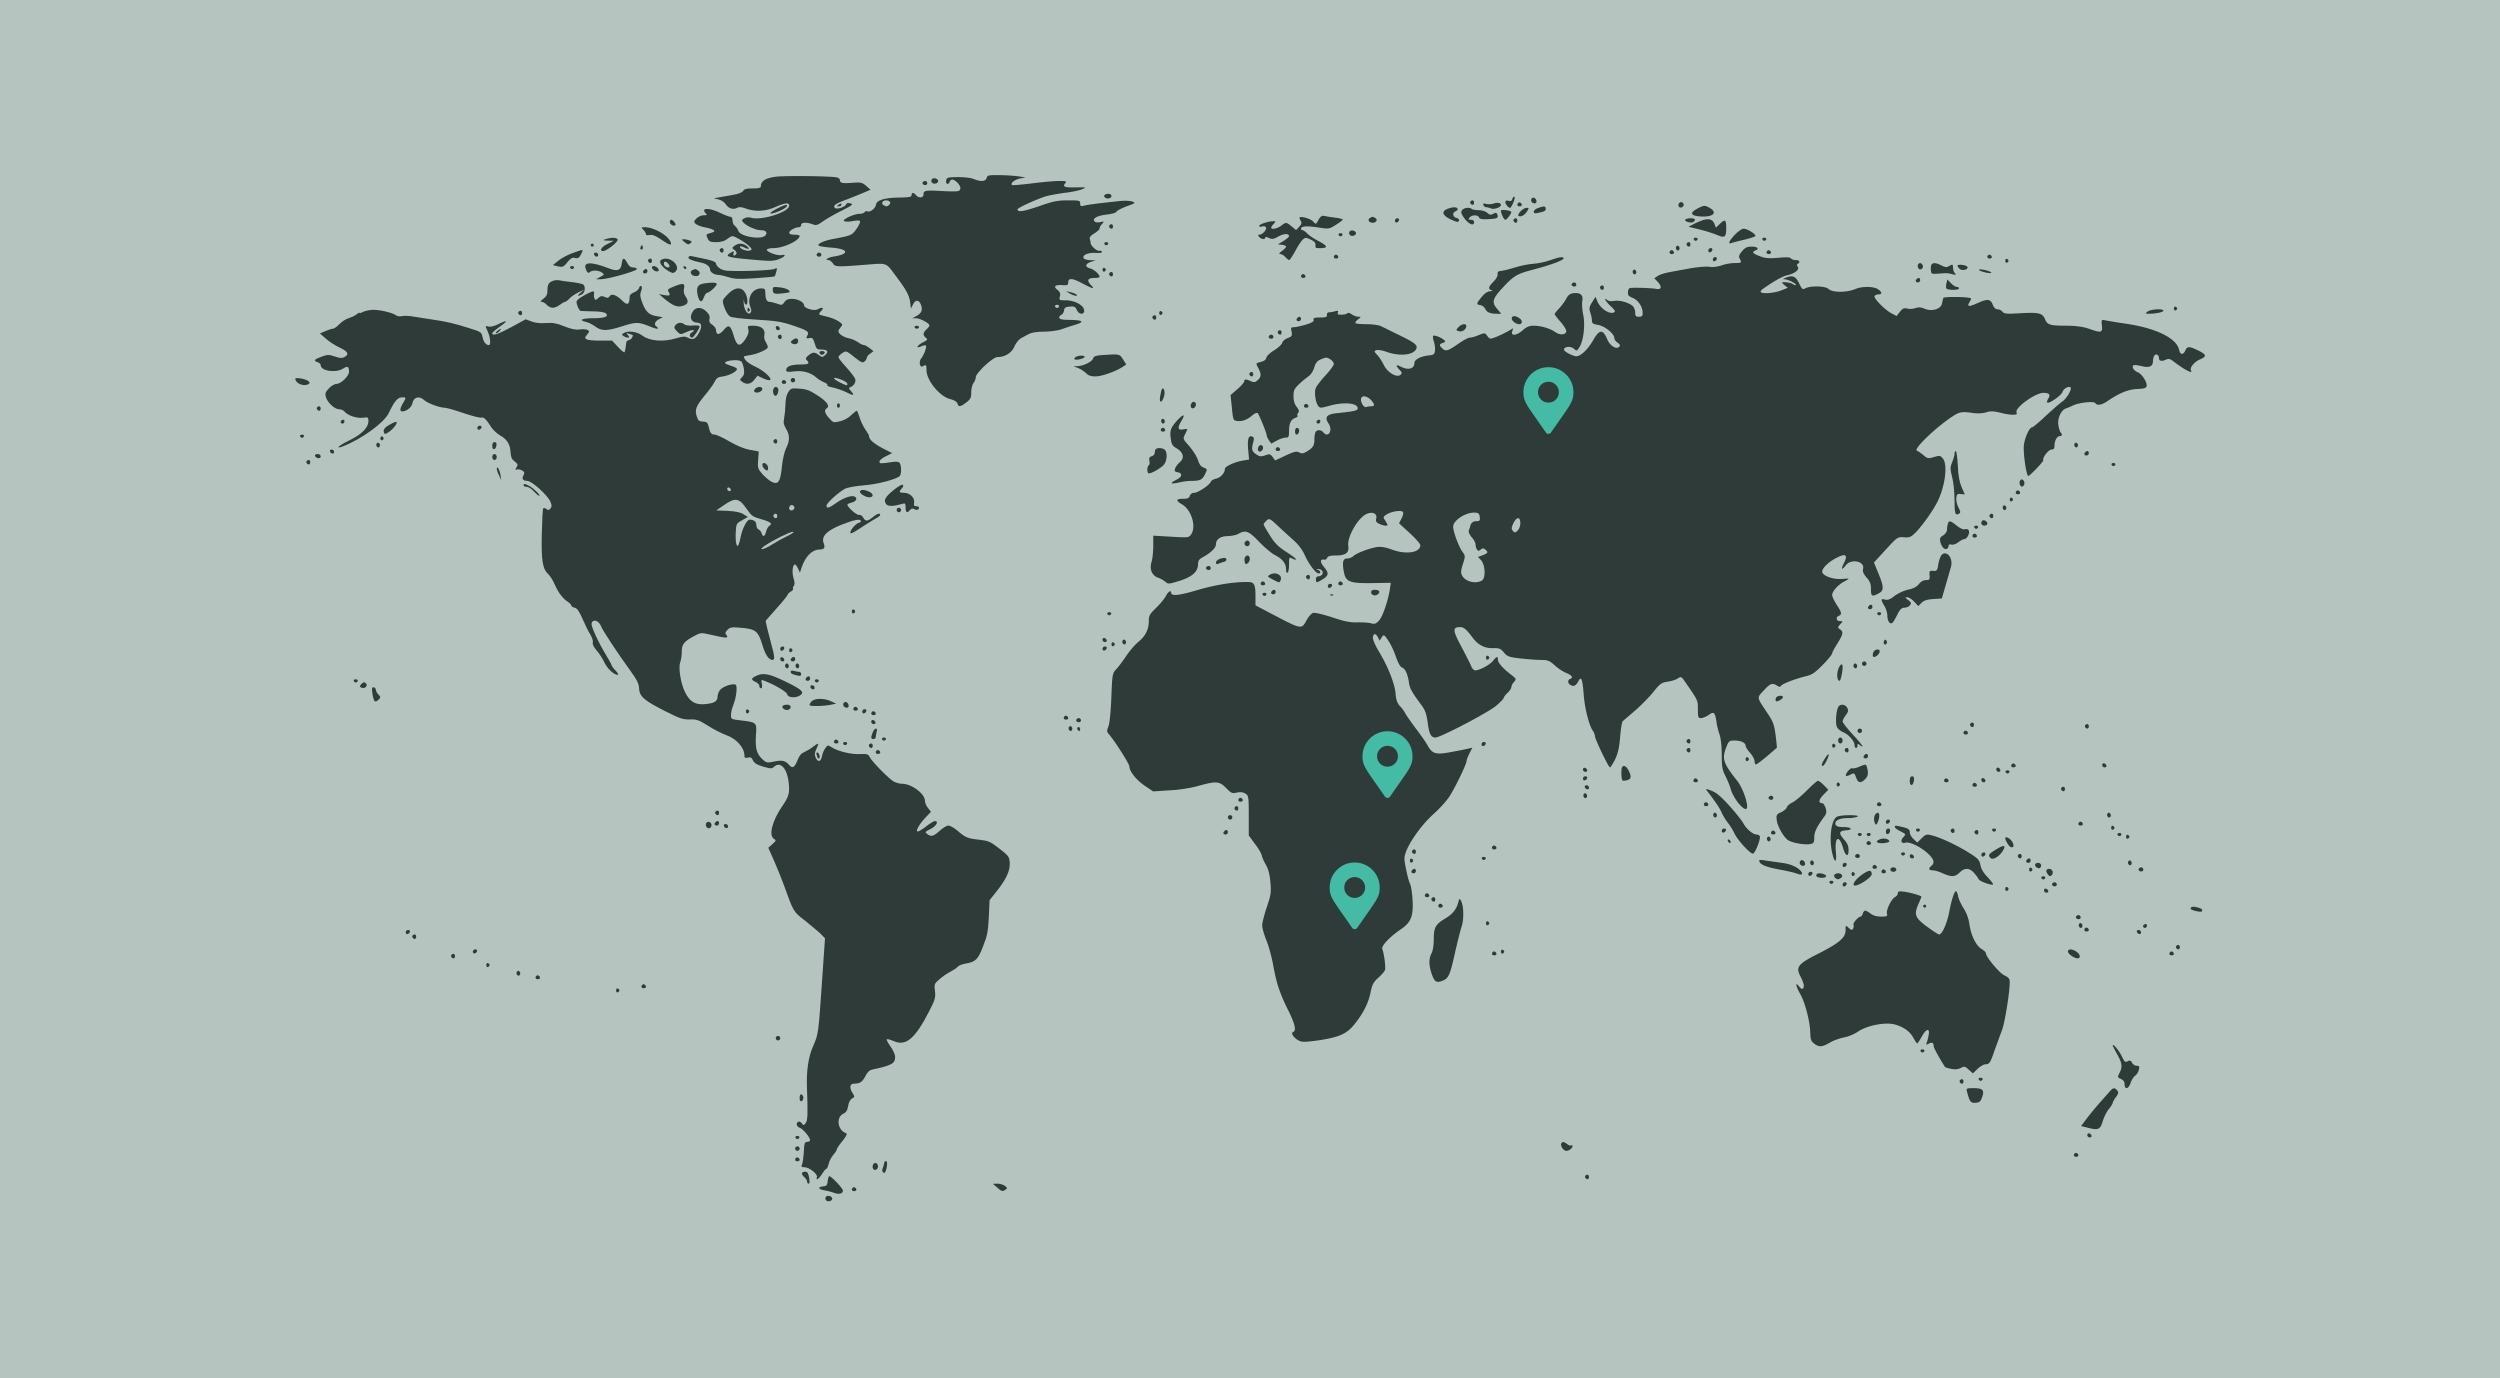 <svg xmlns="http://www.w3.org/2000/svg" width="1600" height="882" fill="none"><path fill="#B6C4C0" d="M0 0h1600v882H0z"/><g clip-path="url(#a)"><path fill="#2E3B38" d="M496.969 113.051c-6.78.764-10.027 2.769-10.027 6.207 0 .955-1.432 1.337-5.252 1.337-3.724 0-5.348.382-6.016 1.528-.477.954-3.056 2.005-6.016 2.482-2.865.573-6.876 1.242-8.977 1.624l-3.819.668 3.055.764c1.624.382 3.629 1.719 4.489 2.961 1.814 2.769 4.679 3.724 7.162 2.482 1.337-.764 2.96-.668 5.825.382 6.016 2.101 12.51 1.815 18.717-.955 6.111-2.673 8.976-3.055 8.976-.955 0 4.202-17.953 9.836-24.542 7.735-1.146-.381-3.056-.191-4.106.382-1.719.86-1.814 1.337-.859 2.483 1.909 2.292 8.117 5.157 11.268 5.157 3.342 0 4.584 1.432 2.96 3.342-2.483 2.961-15.852.764-17.189-2.769-.382-1.146-1.432-2.674-2.292-3.342-.859-.669-1.528-2.292-1.528-3.534 0-1.337-.573-2.291-1.336-2.291-.764 0-4.011-1.242-7.163-2.77-6.971-3.247-12.032-2.865-8.499.669.86.859.573 1.146-1.432 1.146-1.432 0-3.438.859-4.584 2.005-1.814 1.814-1.814 2.196-.573 3.438.764.764 3.534 1.814 6.017 2.292 2.578.477 4.965 1.241 5.538 1.814.86.859.573 1.05-3.629 2.292-1.146.382-1.146.955-.286 2.865.955 2.101 1.719 2.483 5.539 2.483 2.96 0 5.252-.669 6.875-1.91 1.337-1.051 2.865-1.91 3.533-1.91 1.624 0 8.977 4.488 10.982 6.684 1.624 1.719 1.624 1.91.096 2.483-1.815.669-6.303-.955-6.303-2.387 0-.478 1.146-.382 2.578.382 3.152 1.623 4.202 1.05 1.624-.955-2.292-1.815-5.252-1.815-7.64-.096-1.814 1.433-1.814 1.433 0 2.77.955.764 1.528 1.814 1.146 2.387-1.05 1.719-2.483 1.337-1.814-.382.477-1.337.286-1.432-1.433-.477-4.87 2.578-2.769 3.246 15.375 4.774 9.549.86 11.841.764 15.088-.477 4.106-1.719 5.061-3.247 1.528-2.578-2.578.477-9.263-2.006-9.263-3.438 0-.573 2.005-1.051 4.584-1.051 6.111-.095 16.425-4.87 16.425-7.83 0-.382-1.528-.764-3.342-.764-2.197 0-3.343-.478-3.343-1.242 0-1.337 3.82-3.533 6.207-3.533.764 0 1.433-.668 1.433-1.432 0-1.719 3.438-1.91 7.257-.478 2.292.86 3.152.669 6.494-1.719 2.196-1.528 7.544-4.679 12.032-6.875 7.162-3.629 7.831-4.202 5.73-4.775-1.528-.382-2.483-.191-2.674.573-.382 1.623-6.016 3.533-7.162 2.387-1.528-1.528.095-2.673 7.258-5.347 3.724-1.433 8.785-3.438 11.172-4.489l4.298-1.814-2.77-2.483c-2.578-2.196-3.438-2.387-8.594-2.005-6.589.573-8.213.191-8.213-1.719 0-.669-.955-1.528-2.101-1.719-4.106-.859-31.799-1.146-38.484-.477ZM631.426 113.91c-.573 2.292-3.725 2.483-8.213.668-1.719-.764-6.207-1.241-10.218-1.241-6.684.095-7.162.286-7.448 2.196-.382 2.483 1.432 2.961 2.292.764.859-2.101 2.578-1.719 5.156.86 1.337 1.528 1.91 2.96 1.528 4.01-.573 1.433-1.814 1.528-10.886 1.146-11.459-.668-12.605-.477-12.605 2.197 0 2.196-3.056 2.483-4.775.382-.669-.764-1.528-1.433-2.005-1.433-.478 0-.86.669-.86 1.433 0 1.146-1.528 1.432-7.353 1.528-9.645.095-14.993 1.623-15.375 4.488-.382 2.387-3.628 5.061-5.443 4.393-.668-.287-1.528-.096-1.91.477-.286.573-1.718 1.051-3.151 1.051-3.724.095-11.459 3.724-9.931 4.679.764.382 3.056.477 5.252 0 2.196-.382 4.297-.478 4.775-.191 1.146.668-3.152 7.639-5.444 8.69-2.005 1.05-4.01 1.528-12.223 3.056-5.539 1.05-10.027 3.246-8.499 4.201.573.382 4.297.955 8.213 1.242 10.791.859 11.65 4.01 1.528 5.634-3.82.573-6.494 2.292-3.629 2.292.764 0 2.005.955 2.769 2.005 1.528 2.387 2.101 2.483 20.34 1.051 15.184-1.146 13.274-1.815 20.341 7.544 6.302 8.403 8.212 11.936 8.785 16.138l.573 4.297 1.337-2.673c1.623-3.247 3.915-3.056 5.157.572 1.146 3.152.095 5.348-3.343 7.067l-2.291 1.241h2.387c2.578 0 8.594 3.247 8.594 4.584 0 .478-.859 1.624-1.91 2.579-2.291 2.1-2.387 3.628-.381 5.347 1.336 1.051 1.05 1.433-1.91 2.961-3.916 2.005-4.775 4.201-1.051 2.482 1.337-.573 2.674-.764 2.961-.477.763.764-1.337 6.303-3.056 8.308-.669.859-1.051 2.483-.764 3.629.477 1.719.955 1.91 2.387 1.05 1.623-.859 1.814-.573 1.814 2.674 0 6.589 8.404 16.902 15.184 18.621 2.674.669 4.297 1.719 4.679 2.865.573 2.292 1.815 2.197 5.634-.764 2.674-2.005 3.152-2.96 3.152-6.493 0-2.197.668-4.871 1.432-5.921.764-.955 1.433-2.578 1.433-3.629 0-2.674 10.981-12.987 13.942-12.987 4.774 0 8.976-2.578 10.791-6.685.955-2.196 2.864-4.583 4.297-5.347a126.95 126.95 0 0 1 5.156-2.77c1.624-.859 5.253-1.432 9.741-1.432 3.915-.096 8.881-.764 10.982-1.528 2.101-.764 6.111-2.101 8.976-2.96 6.207-1.91 4.679-2.961-4.393-3.056-4.488-.096-6.016-.478-6.016-1.433 0-.763.573-1.527 1.337-1.814.764-.286 1.528-1.528 1.719-2.769.191-1.719.955-2.292 3.724-2.483 2.865-.287 3.534.095 4.489 2.196 1.623 3.629 5.825 2.865 4.392-.859-1.05-2.769-6.589-5.348-11.363-5.348-4.393 0-4.489-.095-3.916-2.483.478-1.814.096-2.865-1.528-4.201-2.769-2.197-1.719-3.343 3.056-3.056 3.247.191 3.82 0 3.82-1.624 0-3.055 2.483-2.96 8.976.478 7.353 3.82 8.308 4.011 5.444.955-2.77-2.865-1.91-4.393 2.387-4.393 1.814 0 3.247-.286 3.247-.764-.096-1.623-3.534-4.679-6.016-5.348-3.534-.859-3.247-2.96.573-4.201l3.055-.955-3.533-.096c-1.91-.095-3.82-.573-4.202-1.241-1.241-1.91 2.674-3.724 7.544-3.438 2.674.191 4.393-.095 4.107-.668-.096-.573-.955-.86-1.719-.669-1.624.287-5.539-3.247-5.539-5.061 0-.669-.286-1.91-.573-2.674-.286-.859.764-2.101 2.865-3.342 1.91-1.146 3.438-2.579 3.438-3.152 0-.668.668-2.005 1.623-2.96 1.433-1.623 1.433-1.719-1.337-1.146-1.91.382-3.151.096-3.629-.668-1.241-1.815 2.006-3.534 8.117-4.202 3.056-.382 5.826-1.146 6.017-1.814.286-.669 3.246-2.197 6.493-3.438 5.634-2.006 5.921-2.197 3.724-3.056-1.336-.477-4.774-.668-7.639-.382-15.279 1.623-20.818 2.387-23.11 2.96-2.292.573-2.673.382-2.673-1.337 0-1.909-.478-2.005-7.831-2.005-6.78 0-9.549.573-18.717 3.82-9.836 3.342-13.56 3.915-13.56 1.91 0-.955 13.751-7.162 18.812-8.499 2.197-.573 7.449-1.528 11.746-2.101 4.393-.478 9.168-1.528 10.886-2.292 2.865-1.241 2.674-1.241-3.915-1.146-7.353.191-8.881-.382-6.971-2.674 1.051-1.241.573-1.432-3.82-1.432-2.769 0-10.6.668-17.38 1.528-6.78.859-12.509 1.337-12.891 1.05-1.146-1.146 1.814-3.533 5.347-4.202l3.438-.668-4.775-.669c-2.578-.381-8.117-.763-12.223-.763-6.78-.096-7.544.095-8.021 1.814Zm-61.785 15.374c.573.955-1.051 2.77-2.483 2.77-.286 0-1.05-.382-1.814-.86-1.624-1.05-.478-2.96 1.814-2.96.955 0 2.101.478 2.483 1.05ZM677.74 196.13c-.191.573-.764.955-1.241.955-.478 0-1.051-.382-1.242-.955-.191-.573.382-1.05 1.242-1.05.859 0 1.432.477 1.241 1.05Z"/><path fill="#2E3B38" d="M596.282 114.865a1.742 1.742 0 0 0 .286 2.101c1.337 1.337 4.298.191 3.82-1.432-.573-1.528-3.247-2.006-4.106-.669ZM590.553 116.679c-.669 1.146 1.146 2.292 2.387 1.528 1.051-.668.382-2.387-.955-2.387-.477 0-1.05.382-1.432.859ZM707.438 124.51c-1.051.573-1.051 1.05-.191 1.91 1.145 1.146 4.106.573 4.106-.955 0-1.337-2.388-1.91-3.915-.955ZM967.945 127.184c-.286 1.337-1.05 1.719-2.483 1.337-1.337-.382-2.005-.096-2.005.955 0 1.336 2.578 4.201 3.247 3.437 1.432-1.623 3.247-6.589 2.578-6.971-.477-.286-1.05.287-1.337 1.242ZM980.17 127.183c-.764 1.433.287 2.961 2.006 2.961.859 0 1.336-.669 1.145-1.624-.382-1.909-2.291-2.673-3.151-1.337ZM941.208 128.807c-.764.764.096 2.292 1.337 2.292.478 0 .86-.669.86-1.433 0-1.432-1.146-1.909-2.197-.859ZM956.009 130.24c-1.242.477-3.342.573-4.679.286-1.815-.477-2.292-.286-2.006.669.287.763 1.051 1.336 1.815 1.432.764 0 2.1.382 3.055.764 1.91.859 6.399-.669 6.399-2.196 0-1.337-2.197-1.815-4.584-.955ZM971.67 129.858c-1.05 1.05-.573 2.196.859 2.196.764 0 1.433-.382 1.433-.859 0-1.242-1.528-2.101-2.292-1.337ZM1074.9 129.762c-1.34 1.337-.67 3.342 1.05 3.056.86-.191 1.62-.955 1.62-1.624 0-1.527-1.71-2.387-2.67-1.432ZM536.599 131.099c-1.241.764-1.146.955.286.955.86 0 1.624-.478 1.624-.955 0-1.146-.096-1.146-1.91 0ZM497.16 133.582c-2.578 1.336-4.392 2.673-4.106 2.96.764.764 8.786-2.388 10.123-4.106 1.814-2.101-.669-1.624-6.017 1.146ZM1086.74 133.295c-5.63 2.865-4.96 4.87 1.82 5.252 8.4.478 11.07-2.769 4.87-5.92-2.39-1.242-2.96-1.242-6.69.668ZM927.17 133.391c-4.775 1.528-4.488 4.201.955 6.875 2.292 1.146 4.584 1.91 4.966 1.719 1.337-.859.764-2.101-1.146-2.578-2.197-.573-2.578-3.342-.478-4.106.764-.382 1.433-.955 1.433-1.337 0-1.433-2.388-1.719-5.73-.573ZM984.275 133.2c-1.528.477-2.673 1.527-2.673 2.291 0 .955.668 1.242 2.673.764 4.489-.955 4.966-1.241 4.966-2.769 0-1.623-1.241-1.719-4.966-.286ZM935.86 134.346c-.955 1.146-.86 2.005.477 4.106 2.961 4.679 7.067 6.876 7.067 3.629 0-.86-.86-1.433-2.006-1.433-1.718 0-1.814-.191-.859-1.432 1.528-1.814 5.348-1.814 6.016-.096.478 1.051 1.91 1.337 5.825 1.146 5.921-.286 6.78-.764 5.921-2.96-.478-1.241-.955-1.337-2.578-.477-1.624.859-2.388.764-3.82-.573-1.051-.955-3.438-1.719-5.634-1.719-2.006-.096-4.011-.382-4.393-.86-1.146-1.146-4.87-.764-6.016.669ZM973.102 135.301c-1.241 1.336-1.719 2.578-1.241 2.864 1.528.86 3.724-.286 5.443-2.864 1.337-2.101 1.337-2.292-.286-2.292-.955 0-2.77 1.05-3.916 2.292ZM960.593 134.823c0 1.91 1.91 5.825 2.865 5.825.955 0 4.297-4.584 3.724-5.156-1.051-.955-6.589-1.528-6.589-.669ZM843.804 140.744c-1.623 2.96-1.623 2.96-3.342 1.05-1.623-1.91-8.785-3.82-8.785-2.387 0 .382.477 1.432.955 2.196.573.955.286 2.006-1.146 3.533l-2.006 2.101-2.769-2.292c-3.438-2.864-3.724-2.864-6.78-.477-2.292 1.814-6.398 2.674-6.398 1.241 0-.286.668-1.432 1.623-2.387 1.433-1.623 1.433-1.719-.286-1.719-3.152 0-8.977 1.91-8.977 2.96 0 .573.86.764 1.815.382 1.05-.286 2.1-.095 2.482.478.86 1.337-2.196 4.775-4.106 4.775-1.146 0-1.146.286-.191 1.432 1.337 1.623 3.82 1.91 3.82.478 0-.573.955-.478 2.387.191 2.006.954 3.056.763 6.112-.955 3.438-1.91 6.78-2.006 6.78-.191 0 .477-1.623 1.814-3.533 3.055l-3.629 2.197 2.674.286c1.432.191 2.578.669 2.578 1.146 0 .478-1.146 1.719-2.578 2.769-1.815 1.337-2.197 1.91-1.146 2.006.859 0 2.292.859 3.247 1.91.955 1.05 2.101 1.91 2.483 1.91.381 0 2.1-2.579 3.819-5.635 1.624-3.151 3.82-6.493 4.775-7.353 1.719-1.527 2.101-1.527 5.157-.095 2.292 1.146 3.246 2.101 3.055 3.438-.095 1.05.096 1.91.573 1.91 3.916.382 6.494-.096 6.208-1.051-.191-.573-2.483-2.196-5.157-3.533-2.578-1.337-5.73-3.438-6.876-4.679-1.146-1.146-2.483-2.101-3.056-2.101-.477 0-.954-.382-.954-.86 0-1.719 3.342-2.005 10.599-.955 7.353 1.146 7.353 1.146 11.746-1.623 2.388-1.528 4.393-3.056 4.393-3.342 0-.382-2.292-.955-4.966-1.242-2.769-.382-5.92-.859-6.971-1.146-1.432-.286-2.387.382-3.629 2.579ZM876.654 139.598c-1.624 1.05-.478 2.96 1.814 2.96s3.438-1.91 1.814-2.96c-.764-.478-1.528-.86-1.814-.86-.286 0-1.05.382-1.814.86ZM892.792 141.221c0 .86.477 1.337 1.146 1.146 1.719-.573 2.005-2.674.382-2.674-.86 0-1.528.669-1.528 1.528ZM968.901 140.266c-.764.764.095 2.292 1.337 2.292.477 0 .859-.668.859-1.432 0-1.433-1.146-1.91-2.196-.86ZM1078.53 140.648c-.67 1.051 3.72 2.387 5.16 1.433.57-.287 1.05-.955 1.05-1.528 0-1.146-5.45-1.146-6.21.095ZM1089.42 141.03c-1.82.669-4.49 1.815-6.02 2.674l-2.77 1.433 7.07 1.718c3.91.955 8.97 2.579 11.26 3.534 4.97 2.101 5.83 1.432 5.83-4.584 0-5.157-.76-5.73-3.92-2.674l-2.67 2.578-.95-2.387c-1.15-2.96-3.63-3.724-7.83-2.292ZM428.691 142.081c0 1.528 2.579 3.056 3.534 2.005.668-.668-1.528-3.438-2.674-3.438-.478 0-.86.669-.86 1.433ZM710.113 144.086c-.764.764.095 2.292 1.337 2.292.477 0 .859-.669.859-1.432 0-1.433-1.146-1.91-2.196-.86ZM411.787 147.142c.955.955 1.624 2.196 1.624 2.769s1.05.764 2.483.478c1.719-.287 3.819.573 7.639 3.151 5.443 3.724 6.971 3.915 5.252.573-2.291-4.106-10.695-8.69-16.138-8.69-2.292 0-2.292.095-.86 1.719ZM1110.33 150.198c-3.92 4.201-4.68 6.398-1.91 5.252.86-.287 4.39-1.242 7.83-2.006 3.44-.859 6.59-1.814 7.07-2.292 1.05-.954-4.87-4.774-7.45-4.774-1.05 0-3.44 1.719-5.54 3.82ZM863.666 148.288a1.742 1.742 0 0 0 .286 2.101c1.337 1.336 4.297.191 3.82-1.433-.573-1.528-3.247-2.005-4.106-.668ZM856.695 150.293c.191.573.764.955 1.241.955.478 0 1.051-.382 1.242-.955.191-.573-.382-1.05-1.242-1.05-.859 0-1.432.477-1.241 1.05ZM387.628 153.063c-2.101.668-1.91.764 1.432.955l3.82.095-4.011 2.005c-3.915 1.815-5.538 4.584-2.865 4.584 2.101 0 9.263-5.634 9.263-7.162 0-1.528-3.533-1.814-7.639-.477ZM1083.97 153.158c.19.573.77.955 1.24.955.48 0 1.05-.382 1.25-.955.19-.573-.39-1.051-1.25-1.051s-1.43.478-1.24 1.051ZM1127.9 153.158c.19.573.76.955 1.24.955s1.05-.382 1.24-.955c.19-.573-.38-1.051-1.24-1.051s-1.43.478-1.24 1.051ZM438.144 154.972c1.815 1.528 2.483 1.719 3.629.764 1.241-.955 1.146-1.241-.382-1.814-.955-.382-2.578-.764-3.629-.764-1.814 0-1.719.095.382 1.814ZM706.77 156.023c.191.573.764.955 1.242.955.477 0 1.05-.382 1.241-.955.191-.573-.382-1.051-1.241-1.051-.86 0-1.433.478-1.242 1.051ZM1079.67 155.546c-.76.763.1 2.291 1.34 2.291.48 0 .86-.668.86-1.432 0-1.432-1.15-1.91-2.2-.859ZM378.078 156.882c0 .478.478.955.955.955a.957.957 0 0 0 .955-.955c0-.573-.382-.954-.955-.954a.956.956 0 0 0-.955.954ZM410.164 157.742c-.382.668-.477 1.432-.191 1.719.86.859 1.815-.382 1.337-1.719-.382-1.051-.573-1.051-1.146 0ZM1072.8 157.837c-.38.573-.29 1.528.29 2.101.57.573 1.14.573 1.62-.191.38-.573.28-1.528-.29-2.101-.57-.573-1.14-.573-1.62.191ZM1114.91 160.798c-1.91 2.291-2.29 3.342-1.53 4.679 1.44 2.674 1.25 2.865-3.24 2.865-2.29 0-6.02.668-8.31 1.528-2.67.859-5.54 1.241-7.93.859-2-.286-7.35.191-11.93.955-4.49.859-10.51 1.91-13.37 2.483-2.87.477-6.21 1.528-7.55 2.387l-2.29 1.528 2.01 2.101c3.05 3.247 2.67 5.443-.86 4.679-1.63-.286-6.21-.573-10.32-.668-7.35-.096-7.35-.096-7.64 2.483-.28 2.196.2 2.864 3.06 4.01 3.53 1.528 6.3 5.634 6.3 9.645 0 1.91-.47 2.388-2.38 2.388-2.01 0-2.39-.478-2.39-2.674 0-1.528-.77-3.438-1.63-4.202-2.57-2.292-8.69-3.915-11.93-3.247-1.72.287-3.54.096-4.2-.477-2.96-2.483-1.05.955 2.1 3.915 2.48 2.196 3.15 3.342 2.19 3.82-2.67 1.719-8.88-2.292-10.79-7.067l-1.14-2.865-2.2 3.534c-1.91 3.055-2.01 4.01-1.15 6.589.58 1.623 1.05 3.915 1.05 5.156 0 1.719.67 2.197 4.02 2.77 4.29.764 10.31 5.634 10.31 8.403 0 .86.95 2.197 2.1 2.961 1.62 1.145 1.81 1.814.95 2.673-1.81 1.815-5.82-.668-7.54-4.774-2.77-6.589-4.97-6.589-8.88.191-3.82 6.78-8.98 11.363-11.75 10.504-4.1-1.241-7.44-3.342-7.06-4.488.57-1.815 4.49-1.91 6.4-.191 1.62 1.528 1.81 1.432 3.34-.86 2.67-4.106 3.91-14.037 2.58-20.626-.67-3.152-.96-7.162-.67-8.881.76-3.916-1.05-5.73-5.35-5.253-2.39.191-3.53 1.051-4.97 3.629-.95 1.815-3.052 4.679-4.58 6.207-1.527 1.624-2.769 3.247-2.769 3.534 0 .382 1.719 2.673 3.915 5.156 2.104 2.388 3.724 5.157 3.534 6.016-.48 2.292-4.202 2.388-7.162.287-3.247-2.292-9.168-4.011-13.847-4.011-2.578 0-4.488.764-6.78 2.865-4.011 3.533-7.831 3.915-6.78.764l.573-2.005-3.152 1.814c-1.814 1.05-5.156 2.674-7.448 3.629-4.297 1.623-4.297 1.623-5.921-.478-1.528-2.101-1.623-2.101-5.538-.573-2.197.955-4.775 1.624-5.73 1.624-.955 0-4.011 1.623-6.876 3.628-6.971 4.871-8.403 5.348-10.504 3.438-2.292-2.101-2.292-2.96.191-3.724 1.719-.573 1.814-.859.764-1.814-2.101-1.815-6.494-3.438-7.067-2.579-.191.478 0 2.101.573 3.725.573 1.623.86 4.106.669 5.634-.287 2.387-.764 2.769-4.584 3.151-4.966.668-8.594 2.674-8.594 4.775 0 3.724-3.916 4.774-8.595 2.387-3.342-1.719-3.629-.955-.955 1.91 1.719 1.814 1.815 2.196.573 3.342-2.387 1.91-8.308-1.623-10.6-6.398-1.05-2.196-2.96-5.061-4.201-6.398-2.101-2.196-2.101-2.483-.573-3.056.859-.382 3.819.096 6.493 1.051 8.117 2.96 16.903 2.196 18.908-1.624 1.432-2.578-.477-4.106-11.555-9.454-4.488-2.196-9.263-4.583-10.695-5.252-1.433-.764-5.348-1.337-9.072-1.337-3.629 0-6.971-.286-7.353-.668-.382-.382.286-1.433 1.528-2.388 2.101-1.623 2.101-1.718.286-1.718-1.05 0-2.96-.669-4.201-1.528-1.242-.86-2.483-1.242-2.865-.764-.287.477-1.91.955-3.629.955-2.387.095-2.865-.191-2.483-1.337.478-1.146.096-1.337-1.719-.86-1.241.382-2.96.669-3.82.669-.955 0-1.527.668-1.432 1.623.095 1.433-.668 1.719-4.393 1.719-3.629 0-4.488.286-4.106 1.432.287 1.051-1.05 1.91-5.061 3.152-2.96.859-6.398 1.623-7.544 1.623-1.91 0-2.101.382-1.528 2.865.477 2.674.191 3.056-2.483 4.106-1.719.573-3.247 2.006-3.533 3.056-.287 1.05-2.579 3.151-5.157 4.775-2.578 1.528-4.775 3.724-4.966 4.679-.191 1.241-1.432 2.196-3.342 2.674-3.629.955-3.533.764-1.719 4.202 1.91 3.724 1.815 5.443-.477 7.544-1.624 1.432-2.292 1.527-4.393.668-3.056-1.432-4.202-1.432-4.202 0 0 .668-1.91 2.96-4.393 5.061l-4.392 3.82.859 8.117c.669 7.544.955 8.117 3.056 8.403 3.342.478 6.303-.477 9.645-3.246 1.719-1.528 3.342-2.197 3.82-1.719.955 1.05 5.729 12.701 5.729 14.133 0 .668.669 2.005 1.433 3.247l1.528 2.101 3.533-1.91c1.91-1.051 4.488-1.91 5.634-1.91 2.005 0 2.196-.478 2.196-4.584.096-4.775 1.242-7.066 4.202-8.117.955-.382 1.528-.955 1.242-1.337-.382-.286-.191-1.146.382-1.814.764-.955.573-1.91-.955-3.82-1.337-1.719-2.006-3.915-2.006-6.876 0-3.724.478-4.679 3.629-7.735 2.005-1.909 4.775-4.106 6.112-5.061 1.241-.859 2.865-3.247 3.533-5.538.955-3.152 1.91-4.298 4.584-5.348 2.96-1.242 3.533-1.242 5.634.095 1.241.764 2.292 2.197 2.292 2.961 0 .859-2.388 4.201-5.348 7.353-2.96 3.247-5.73 6.875-6.207 8.117-1.05 2.674-.191 9.072 1.528 11.364 1.146 1.527 1.528 1.527 7.066 0 9.454-2.674 18.24-1.815 18.24 1.623 0 1.432-2.197 1.91-13.083 3.056-6.78.668-8.308 2.483-5.539 6.684 2.865 4.393-.191 9.454-3.342 5.635-1.528-1.91-4.393-1.815-5.157.095-.286.859-.573 2.674-.573 4.202 0 4.011-.859 5.443-4.392 7.639-2.579 1.624-3.534 1.815-5.252.955-1.719-.955-3.152-.668-8.786 1.91l-6.684 3.151-1.624-2.196c-1.528-2.005-1.91-2.101-4.775-1.05-2.578.859-3.628.764-5.443-.478-3.056-1.91-3.438-3.342-2.292-7.544.764-2.865.669-3.533-.573-4.011-2.387-.955-3.151 1.719-2.578 8.404l.573 6.302-3.533.573c-5.539.86-11.937 3.82-11.937 5.444 0 2.578-2.769 5.538-5.634 6.207-1.528.286-3.056 1.241-3.342 1.91-.764 2.196-8.308 7.162-10.696 7.162-1.337 0-2.387.764-2.769 1.91-.478 1.527-1.433 1.909-4.393 1.909-4.584 0-4.775 1.146-.477 3.629 5.92 3.534 9.167 14.229 5.729 19.099-1.528 2.196-1.814 2.196-12.891 1.528l-11.364-.668v6.493c0 3.533-.478 8.117-1.051 10.123-1.528 4.87.191 8.976 4.202 10.313 1.623.573 3.724 1.814 4.679 2.674 1.624 1.432 2.197 1.432 8.977-.669 8.117-2.578 11.841-5.92 11.841-10.6 0-2.196.668-3.246 2.96-4.488 5.253-2.865 8.499-6.016 8.499-8.212 0-3.343 2.961-5.348 7.735-5.348 2.292-.095 5.253-.668 6.589-1.432 4.68-2.674 6.781-1.815 13.37 5.156 3.437 3.534 8.021 7.449 10.218 8.499 4.774 2.483 6.971 5.348 6.971 9.072 0 1.528.382 2.483.955 2.101.573-.286.954-2.769.954-5.348 0-4.488.096-4.679 2.006-3.724 1.05.669 2.196.86 2.483.573.286-.191-2.483-2.387-6.112-4.679-5.252-3.438-7.544-5.634-10.6-10.6-2.196-3.438-4.011-6.589-4.011-7.067 0-.477.86-1.623 1.815-2.482 1.814-1.624 2.101-1.433 7.926 4.01 3.247 3.056 7.926 7.258 10.218 9.359 2.387 2.101 5.061 5.825 6.302 8.69 2.579 5.729 7.067 11.746 8.881 11.746 1.719 0 1.337-1.719-.477-2.197-1.337-.382-1.242-.477.286-.573 1.146 0 2.388.669 2.674 1.528.669 1.624-.859 3.151-2.96 3.151-.669 0-1.242.86-1.242 1.91 0 2.388.478 2.388 4.393-.095 3.915-2.388 4.011-3.915.86-7.735-2.674-3.152-2.674-5.252-.096-4.775.86.191 1.815-.382 2.101-1.241.477-1.051 2.005-1.433 5.634-1.433 6.207 0 8.499-1.814 7.831-6.111-.86-5.444 5.729-17.189 11.077-20.15 4.106-2.196 7.735-.764 6.78 2.77-.382 1.623.096 2.387 2.005 3.246 2.579 1.242 5.253 1.528 5.253.669 0-.287-.669-1.528-1.528-2.865-1.433-2.101-1.337-2.292.955-3.82 3.055-2.005 9.645-2.96 10.504-1.528.382.573-.095 2.388-.955 4.107l-1.623 3.055 6.875 6.303c3.725 3.438 6.78 6.876 6.78 7.735-.095 4.87-9.263 6.207-18.621 2.674-3.438-1.337-6.685-1.814-8.881-1.528-4.775.669-13.178 3.82-15.279 5.73-.955.955-2.674 1.623-3.915 1.623-2.77 0-3.343 2.006-2.388 7.926 1.242 7.162 3.438 8.022 18.526 7.831l11.651-.191-.573 3.915c-1.146 7.544-4.68 17.857-6.972 20.245-1.814 2.005-2.769 2.387-4.87 1.814-1.432-.477-5.347-.668-8.785-.668-4.87.191-8.404-.573-16.425-3.247-5.921-1.91-11.078-3.151-12.128-2.769-1.05.286-2.865 2.387-4.106 4.583-3.343 6.112-3.056 6.112-22.25-3.915l-10.505-5.539v-6.302c0-6.876-.859-8.595-4.392-8.595-8.881-.286-21.678 1.815-32.85 5.157-11.555 3.438-16.712 4.011-16.712 1.719 0-2.006-1.91-.764-3.438 2.101-.859 1.719-3.724 5.156-6.207 7.544-4.106 4.01-4.679 4.965-4.679 8.499 0 5.347-2.196 9.645-6.685 13.273-2.101 1.719-5.538 5.73-7.735 8.977-2.196 3.247-5.061 7.162-6.493 8.594-2.388 2.579-2.483 3.247-3.056 18.144-.382 9.359-1.146 16.712-1.91 18.526-1.05 2.674-1.05 3.247.287 4.775 3.724 4.202 13.178 19.099 13.178 20.722 0 3.151 4.679 8.976 10.122 12.51l5.061 3.438 10.314-.669c6.302-.286 13.56-1.432 18.621-2.865 11.555-3.151 13.369-3.056 17.762 1.337 3.247 3.342 3.82 3.629 6.876 2.961 2.291-.478 4.01-.287 5.538.668 2.006 1.337 2.101 2.005 2.101 14.038v12.7l3.82 5.253c2.196 2.769 4.202 6.207 4.488 7.544.287 1.336 1.528 4.106 2.769 6.207 1.433 2.578 2.388 6.111 2.77 10.982.573 6.398.382 8.021-2.292 15.852-1.624 4.87-2.96 10.122-2.96 11.745 0 1.624 1.241 6.112 2.864 10.027 1.528 3.915 3.438 11.078 4.298 16.043 2.005 11.078 4.201 17.762 9.645 28.553 4.201 8.499 5.156 12.796 3.055 13.56-1.719.573.096 3.629 3.247 5.348 2.101 1.241 3.82 1.241 11.841.191 13.083-1.815 18.622-4.011 23.11-9.263 6.016-7.067 9.645-13.942 11.173-21.009 1.146-5.634 1.91-7.066 5.061-9.931 2.101-1.815 4.011-4.106 4.297-4.966.573-1.719-.573-10.409-1.719-13.465-.764-1.909 4.775-7.83 12.033-12.7 6.302-4.298 7.926-8.308 7.353-18.526-.287-4.488-.955-9.072-1.528-10.218-.573-1.05-1.815-5.252-2.579-9.358-1.432-6.972-1.432-7.736 0-11.746 2.77-6.971 10.409-17.476 17.571-23.874 3.82-3.342 8.404-8.499 10.314-11.459 3.724-5.921 10.791-20.531 10.791-22.441 0-.669.859-2.865 1.814-4.87l1.91-3.629-2.101.477c-1.146.287-6.112 1.337-10.982 2.197-10.313 2.005-12.51 1.432-15.661-4.202-.955-1.815-4.297-6.589-7.448-10.695-3.056-4.107-6.112-8.499-6.781-9.741-.573-1.241-2.1-3.342-3.437-4.679-1.719-1.91-2.483-3.915-2.77-8.117-.668-6.494-4.774-16.998-10.695-26.834-2.483-4.106-4.011-7.831-3.82-9.072.382-2.674 1.815-2.674 3.247.096l1.05 2.1 1.337-2.1c1.337-2.006 1.433-2.006 4.202 2.005 1.528 2.196 3.724 6.876 4.87 10.313 1.433 4.011 2.77 6.589 4.011 6.971 2.005.764 3.629 4.298 4.393 9.836.477 3.534 1.814 5.921 8.117 14.42 2.196 2.96 3.056 5.443 3.82 10.791.955 7.544 2.1 9.74 5.061 9.74 3.056 0 33.423-15.852 38.675-20.245 2.674-2.291 4.966-4.583 4.966-5.156.095-.573 1.146-2.006 2.482-3.247 1.337-1.242 2.388-2.865 2.388-3.629 0-.859.764-2.292 1.719-3.342 1.528-1.815 1.528-1.91-1.624-4.393-5.347-4.011-8.69-7.83-8.69-9.74 0-2.483-.764-2.292-3.151.668-2.005 2.578-8.499 6.016-11.364 6.112-.859 0-2.005-1.146-2.578-2.674-.573-1.432-3.438-7.067-6.303-12.51-5.634-10.409-5.729-12.51-.859-12.51 2.387 0 3.915 1.242 8.308 7.067 3.438 4.488 7.639 6.589 12.987 6.398 3.82-.095 4.775.382 6.78 2.769 2.196 2.579 3.151 2.961 10.504 3.82 4.489.478 10.409.955 13.083.955 4.393 0 5.539.382 8.786 3.342 2.005 1.815 5.154 4.011 7.064 4.775 4.01 1.624 5.16 3.151 3.15 3.915-2 .764-1.91 2.961.19 4.107 2.01 1.05 3.35.382 4.97-2.674 1.72-3.342 2.58-1.146 3.34 8.881.67 8.785 3.44 19.576 5.83 23.014.76 1.05 1.33 2.483 1.33 3.342 0 1.91 8.69 20.054 9.65 20.054.38 0 1.81-2.292 3.25-5.061 1.81-3.82 2.67-7.449 3.24-14.42.39-5.061 1.15-9.645 1.63-10.027.47-.477 3.91-3.342 7.54-6.493 3.72-3.152 9.07-8.595 11.84-11.937 4.49-5.634 5.45-6.303 9.26-6.876 2.3-.286 5.26-1.241 6.5-2.005 2.29-1.528 2.39-1.432 5.16 2.578 8.02 11.651 7.83 11.269 7.83 17.094 0 5.061.19 5.634 2 5.634 1.05 0 3.25-.955 4.87-2.005 3.34-2.483 4.11-1.815 5.06 4.583.29 2.388 1.24 6.016 2.01 8.117.76 2.292 1.33 7.544 1.33 12.796 0 7.64.39 9.645 2.3 13.465 1.33 2.578 2.86 6.303 3.43 8.404 2.2 7.448 10.51 16.425 10.51 11.268 0-4.202-3.34-12.892-6.59-16.807-8.98-11.364-9.74-14.038-6.4-22.059 1.24-3.056 1.82-3.438 4.87-3.438 4.11 0 7.16 1.432 7.16 3.342 0 .764 1.34 2.865 2.87 4.584 1.62 1.814 2.86 4.202 2.86 5.348 0 1.05.39 2.005.86 2.005.58 0 3.73-2.387 7.26-5.348l6.21-5.347-.48-4.87c-1.15-9.836-1.62-11.269-5.83-17.571-6.78-10.123-6.68-9.263-2.19-14.134 4.2-4.583 5.44-5.061 8.5-3.151 1.53.955 2.1.955 2.67.096.77-1.242 9.07-4.489 15.95-6.112 3.91-.955 5.82-2.292 10.79-7.353 3.25-3.342 5.92-6.589 5.92-7.258 0-.668 1.53-3.437 3.34-6.302 3.73-6.016 4.01-7.449 1.72-9.072-1.62-1.146-1.62-1.337.1-3.247 1.81-2.005 1.81-2.005-.19-2.005-2.39 0-2.87-2.674-.67-3.438 2.1-.86 1.81-2.196-1.43-7.067-1.53-2.387-2.87-5.156-2.87-6.207 0-2.387 3.82-6.589 7.64-8.594 1.62-.86 2.86-1.624 2.86-1.815 0-.191-1.81-.095-4.01.096-4.77.477-11.07-1.337-12.6-3.724-1.34-2.101 2.86-6.685 9.07-9.836 5.73-2.961 7.26-1.815 4.58 3.437-2.1 4.202-1.52 4.871 1.25 1.337 3.43-4.392 12.22-2.482 10.98 2.388-.38 1.623.19 3.056 2.19 5.443 2.3 2.578 2.87 4.106 2.87 7.448 0 4.68.57 5.062 4.77 2.865 3.63-1.91 3.63-4.011 0-12.891l-2.86-6.972 7.54-8.212c7.45-8.117 7.64-8.213 11.56-7.926 3.34.286 4.49-.096 6.87-2.387 4.11-3.82 11.56-14.229 14.52-20.054 5.06-10.027 6.87-23.969 3.63-27.98-1.63-1.91-2.01-2.005-5.64-.955-3.72 1.146-4.2 1.051-6.87-1.241-1.63-1.337-3.44-2.579-4.11-2.77-2.48-.859 11.27-14.228 22.06-21.486 5.25-3.533 6.4-3.724 14.61-2.578 2.58.286 5.92.095 7.83-.573 2.77-.86 4.68-.764 10.03.573 6.4 1.528 10.31 1.337 9.26-.382-1.62-2.77 11.84-12.605 17.19-12.605 3.72 0 4.68 1.146 3.06 3.724-.67 1.05-.96 2.196-.58 2.483.96 1.05 9.27-4.775 9.74-6.876.58-2.005 4.01-3.915 5.16-2.769.95 1.05-2.48 7.066-5.16 8.881-1.43.955-6.11 5.061-10.5 9.072-4.3 4.106-8.31 7.448-8.79 7.448-1.81 0-4.77 6.207-5.44 11.46-.57 4.488 1.34 18.334 2.67 19.767.58.573 10.22-9.454 9.74-10.123-.76-1.432 3.35-6.78 5.26-6.78 1.43 0 1.91-.668 1.91-2.482 0-3.152 1.62-6.112 3.34-6.112 1.62 0 1.81-1.051.57-2.387-.48-.573-1.14-2.674-1.43-4.775-.67-4.202 1.81-9.645 4.97-10.6.85-.287 2.96-1.146 4.48-1.91 3.92-1.814 13.37-2.865 14.23-1.432 1.15 1.719 4.11 1.241 7.93-1.433 7.64-5.156 13.08-7.353 18.91-7.639 4.68-.191 5.73-.573 6.01-2.006.29-2.482-3.24-7.83-5.92-8.785-2.39-.955-3.91-3.533-2.48-4.393.48-.286 2.77 0 5.25.573 4.87 1.242 7.16.191 7.16-3.342 0-1.051.38-2.579.86-3.342.96-1.528 2.96-.573 2.96 1.336 0 2.006 1.53 2.483 4.2 1.337 2.01-.955 2.77-.764 5.07.955 6.78 5.252 12.89 8.404 11.26 5.825-1.05-1.718 2.2-5.634 5.73-7.066 4.3-1.815 4.21-2.96-.19-5.252-6.59-3.247-7.83-3.343-9.07-.669-1.43 3.247-3.34 3.152-4.11-.286-1.62-7.449-14.99-13.942-34.37-16.712-5.26-.764-10.89-1.719-12.42-2.005-2.96-.669-2.96-.669-2.58 3.247.48 4.679-.38 4.87-8.4 2.005-3.63-1.241-7.93-1.814-13.85-1.91-11.07 0-12.7-.477-14.22-4.297-1.63-3.82-4.11-4.393-16.53-3.629-8.02.478-9.54.287-10.69-1.05-.67-.86-2.1-1.528-3.15-1.528-1.24 0-2.29-1.051-2.96-2.769-1.43-3.82-3.44-4.107-9.65-1.242-5.82 2.578-7.16 2.483-5.25-.668.67-1.051 1.05-2.101.86-2.292-1.15-1.051-17.38-1.242-17.67-.287-.19.573-.57 2.197-.86 3.629-.76 3.533-6.49 5.252-11.17 3.247-2.29-.955-3.82-1.051-5.82-.382-1.53.573-3.82.668-5.26.286-2-.477-2.96-.095-4.68 2.101l-2.1 2.674-3.34-1.719c-4.39-2.387-11.55-9.74-10.79-11.077.38-.573 1.53-1.051 2.58-1.051 2.39 0 2.29-1.432-.29-3.246-2.67-1.91-10.22-2.006-14.51-.191-5.73 2.387-14.9 2.387-17.29-.096-1.91-1.814-11.46-2.101-14.7-.382-1.82 1.051-2.2.764-4.11-3.247-2.2-4.488-4.3-5.347-8.88-3.342-1.72.764-1.72.859-.19.859 2.2.096 7.73 2.961 6.97 3.629-.29.287-1.05.096-1.72-.477-1.15-.86-4.68-1.528-6.87-1.242-.39.096.19.86 1.33 1.815l2.2 1.719-4.39 1.719c-4.49 1.718-11.65 2.291-12.9 1.05-.38-.382.2-1.241 1.25-2.005 6.97-4.966 12.7-8.213 15.94-8.881 4.68-1.051 7.83-3.725 6.4-5.444-.67-.763-.67-1.336.1-1.814 1.72-1.05 1.05-2.387-1.34-2.387-1.34 0-2.67-.478-3.06-1.051-.38-.764-2.96-.859-8.21-.382-5.92.478-8.4.287-11.74-1.05-4.49-1.623-5.26-2.674-2.87-3.629 2.77-1.05 1.43-2.483-2.29-2.483-2.96 0-4.2.573-6.21 2.961ZM877.8 256.387c2.101 2.483 2.101 3.629-.191 3.629-1.051 0-2.483.191-3.152.478-1.718.668-4.106-3.629-3.246-5.73.764-2.006 4.201-1.146 6.589 1.623Zm69.233 74.486c.287 2.292 0 2.674-2.101 2.674-2.196 0-3.629 1.146-4.011 3.342-.095.477-.477 1.623-.859 2.483-.382.955.382 2.674 1.814 4.488 1.433 1.528 2.483 3.629 2.483 4.584 0 1.05.382 2.387.86 3.151.764 1.146 1.146 1.146 2.387.191 1.241-1.05 1.814-1.05 2.96-.096 2.101 1.719 1.815 2.292-1.623 3.629l-3.056 1.146 2.006 2.101c2.769 3.151 3.055 11.65.381 13.083-4.106 2.196-10.408.573-12.509-3.247-.955-1.719-.86-3.151.477-7.353 1.624-5.157 1.624-5.348-.382-8.022-2.292-3.246-5.825-12.7-5.825-15.947 0-4.202 8.499-9.55 14.324-8.977 1.815.096 2.483.764 2.674 2.77Zm25.974 3.915c0 1.91-.763 3.915-1.814 4.87-1.528 1.433-1.814 1.433-2.96.096-1.051-1.242-.955-2.101.286-4.775 2.101-4.393 4.488-4.393 4.488-.191ZM460.871 159.365c-.763.764.096 2.292 1.337 2.292.478 0 .86-.668.86-1.432 0-1.433-1.146-1.91-2.197-.86ZM1093.33 160.32c0 .86.48 1.337 1.15 1.146 1.71-.573 2-2.674.38-2.674-.86 0-1.53.669-1.53 1.528ZM366.333 162.039c-3.056 1.05-7.067 3.247-9.072 4.87l-3.438 2.769 3.247.764c3.056.669 3.629.382 6.016-2.578 2.197-2.578 3.247-3.247 4.966-2.769 1.814.477 2.578 0 3.82-2.388 1.719-3.438 1.814-3.342-5.539-.668ZM1069.07 160.415c-1.05 1.051-.57 2.197.86 2.197.77 0 1.44-.382 1.44-.86 0-1.241-1.53-2.101-2.3-1.337Z"/><path fill="#2E3B38" d="M1131.15 160.415c-1.05 1.051-.58 2.197.86 2.197.76 0 1.43-.382 1.43-.86 0-1.241-1.53-2.101-2.29-1.337ZM380.179 162.803c.573 1.719 2.674 2.005 2.674.382 0-.86-.668-1.528-1.528-1.528-.859 0-1.336.477-1.146 1.146ZM522.753 162.516c-.669 1.146 1.146 2.292 2.387 1.528 1.051-.668.382-2.387-.955-2.387-.477 0-1.05.382-1.432.859ZM854.213 163.28c-1.05 1.051-.573 2.197.859 2.197.764 0 1.433-.382 1.433-.86 0-1.241-1.528-2.101-2.292-1.337ZM1272.48 163.28c-1.05 1.051-.58 2.197.86 2.197.76 0 1.43-.382 1.43-.86 0-1.241-1.53-2.101-2.29-1.337ZM440.628 164.522c-.669 1.05 2.291 2.387 7.544 3.438 3.819.668 6.302 2.578 6.302 4.679 0 1.623 2.961 3.342 5.634 3.342 1.051 0 3.82.669 6.208 1.433 3.437 1.146 6.493 1.337 16.711.668 6.876-.477 12.605-.955 12.796-1.241.191-.191.669-1.624 1.051-3.056.573-2.483.477-2.579-1.242-1.624-1.05.478-8.69 1.051-16.998 1.242-13.178.191-15.47 0-17.762-1.528-1.432-.86-2.578-2.292-2.578-3.056 0-1.337-3.056-2.387-10.504-3.82-1.815-.382-4.011-.859-4.966-1.05-.859-.287-1.814 0-2.196.573ZM992.105 166.527c-2.864 1.051-7.735 2.101-10.79 2.292-3.056.191-8.213 1.241-11.46 2.292-3.247 1.05-7.162 2.005-8.785 2.196-2.292.191-2.77.669-2.579 2.197.096 1.241-.955 3.055-2.673 4.774-3.247 3.152-3.629 4.871-1.146 5.539 1.05.286.668.477-.955.573-1.719.095-3.534 1.241-5.443 3.629-3.534 4.297-3.629 4.87-.764 5.252 1.146.191 2.482 1.241 3.055 2.387.955 2.197 3.056 3.152 7.449 3.152h2.769l-2.483-2.961c-3.915-4.583-3.246-6.78 4.584-14.992 6.016-6.398 8.595-7.831 18.049-10.218 10.504-2.674 19.767-6.016 19.767-7.258 0-1.337-2.769-.955-8.595 1.146ZM1096.19 166.05c0 .859.48 1.336 1.15 1.146 1.72-.573 2.01-2.674.38-2.674-.86 0-1.53.668-1.53 1.528ZM397.942 168.437c-.478 4.584-2.674 5.538-8.117 3.342-12.032-4.584-17.094-4.297-14.706.955.859 1.91 1.432 2.292 2.196 1.528 1.528-1.528 5.73-1.432 7.926.191 1.719 1.241 1.624 1.337-1.05 2.769l-2.77 1.528h2.865c4.202.096 22.728-5.157 23.205-6.398.191-.668-.668-1.146-2.101-1.146-1.718 0-2.864-.859-3.915-2.865-1.91-3.724-3.151-3.628-3.533.096ZM415.035 166.05c-.764.764.095 2.292 1.336 2.292.478 0 .86-.669.86-1.433 0-1.432-1.146-1.91-2.196-.859ZM423.151 166.336c-1.814 1.146.191 4.393 4.393 6.971 2.483 1.528 3.342 1.719 4.488.764 4.489-3.724-3.819-10.982-8.881-7.735Zm4.584 2.483c.669.859.955 1.719.669 2.005-.955 1.051-3.534-.477-3.534-2.005 0-1.814 1.337-1.814 2.865 0ZM1283.36 166.909c0 .859.48 1.432 1.05 1.241.58-.191 1.05-.764 1.05-1.241 0-.478-.47-1.051-1.05-1.242-.57-.191-1.05.382-1.05 1.242ZM1227.5 169.297c-.29.477-.19 1.527.19 2.291 1.05 1.91 3.63.287 2.87-1.719-.67-1.718-2.2-2.005-3.06-.572ZM1236 169.678c-.29.764-.38 2.388-.19 3.629.28 2.292 0 2.197 8.88 1.528 1.05-.095 3.25.191 4.77.669 2.39.573 2.68.477 1.72-.573-.67-.669-1.24-2.197-1.24-3.438 0-2.483-.29-2.578-2.67-1.146-1.34.859-2.39.764-4.78-.478-3.63-1.909-5.82-1.909-6.49-.191ZM1252.8 170.06c0 .478.67 1.433 1.44 2.101 1.62 1.337 5.54.382 4.96-1.241-.38-1.337-6.4-2.101-6.4-.86ZM364.901 171.302c.191.573.764.955 1.241.955.478 0 1.051-.382 1.242-.955.191-.573-.382-1.051-1.242-1.051-.859 0-1.432.478-1.241 1.051ZM417.231 171.111c0 1.432 2.674 3.151 3.82 2.482.764-.477.764-1.05-.095-2.005-1.242-1.432-3.725-1.814-3.725-.477ZM437.476 171.111c.382 1.241 1.719 1.528 1.815.382 0-.382-.478-.86-1.051-1.146-.668-.191-1.05.191-.764.764ZM705.623 172.639c0 .859.478 1.432 1.05 1.241.573-.191 1.051-.764 1.051-1.241 0-.478-.478-1.051-1.051-1.242-.572-.191-1.05.382-1.05 1.242ZM412.17 172.83c-1.146 1.05-.764 2.196.764 2.196.764 0 1.433-.668 1.433-1.432 0-1.528-1.146-1.91-2.197-.764ZM443.301 172.83c-1.91.668-1.433 2.96.668 3.629 2.197.668 3.82-.096 3.82-1.91 0-.955-2.387-2.674-3.151-2.292-.096 0-.764.286-1.337.573ZM1045.11 173.116c-.39.573-.29 1.528.28 2.101.58.573 1.15.573 1.63-.191.38-.573.28-1.528-.29-2.101-.57-.573-1.15-.573-1.62.191ZM1266.65 172.925c.57.478 2.68 1.242 4.78 1.624 2.48.382 3.43.286 2.86-.287-.48-.477-2.67-1.241-4.77-1.623-2.49-.382-3.44-.287-2.87.286ZM710.113 174.644c-.764.764.095 2.292 1.337 2.292.477 0 .859-.669.859-1.433 0-1.432-1.146-1.91-2.196-.859ZM833.204 175.695c-1.05 1.05-.573 2.196.86 2.196.764 0 1.432-.382 1.432-.86 0-1.241-1.528-2.1-2.292-1.336ZM1226.73 178.559c-1.14 1.051-.76 2.197.77 2.197.76 0 1.43-.669 1.43-1.433 0-1.527-1.14-1.909-2.2-.764ZM354.682 179.515c-3.247.859-4.297 2.291-4.297 6.016 0 2.865-.573 4.106-2.578 5.634-1.815 1.337-2.197 1.91-1.146 2.005.859 0 2.292.86 3.247 1.91.954 1.051 2.673 1.91 3.819 1.91s3.247-.859 4.584-1.91c1.337-1.05 2.769-1.91 3.342-1.91.478 0 1.624-.859 2.674-2.005.955-1.146 3.533-2.865 5.634-3.915l3.82-1.815-2.292 2.006c-2.387 2.1-2.005 2.482.955.955 2.006-1.146 2.483-5.253.669-6.399-.669-.382-3.82-1.05-6.971-1.432-3.152-.286-6.59-.859-7.64-1.05-1.05-.287-2.769-.287-3.82 0ZM1245.74 181.233c-.38 1.337-.38 2.865-.1 3.343.77 1.241 8.12 1.241 8.12 0 0-.573-.67-.955-1.43-.955-.86 0-2.49-1.051-3.73-2.388l-2.29-2.387-.57 2.387ZM450.463 181.424c-3.915.573-4.966 2.578-4.011 7.162 1.051 4.87 2.674 5.634 4.011 1.719.573-1.528 1.432-2.865 2.005-2.865 1.528 0 6.781-4.87 6.208-5.825-.478-.859-3.343-.955-8.213-.191ZM1005.95 181.615c-.67 1.146 1.15 2.292 2.39 1.528 1.05-.668.38-2.387-.95-2.387-.48 0-1.05.382-1.44.859ZM430.887 183.525c-3.151 1.242-3.82 1.91-3.151 2.961 1.623 2.578 1.05 3.055-2.578 2.387l-3.438-.669 2.769 2.388c6.016 5.061 8.881 6.302 12.414 5.156 3.629-1.05 4.107-2.864 1.719-6.207-.955-1.432-1.241-3.055-.859-4.965.764-3.438-.573-3.629-6.876-1.051ZM409.019 184.289c-.286 1.05-1.814 2.292-3.342 2.865-1.91.764-2.769 1.719-2.769 3.342 0 4.488-1.528 5.157-4.68 1.91-3.724-3.724-6.875-4.775-8.117-2.769-.764 1.146-1.432 1.241-3.151.382-1.719-.764-2.578-.669-4.106.764-1.624 1.432-1.91 1.528-2.387.191-.382-.764-.478-2.101-.287-2.865.191-.86 0-1.528-.477-1.624-1.051-.095-6.494 2.674-9.072 4.584-1.91 1.528-2.006 2.005-1.051 4.775.573 1.623 1.528 3.151 2.101 3.151.668.096 4.202.191 8.022.287 4.201 0 7.353.573 8.117 1.337 2.005 2.005-.86 3.055-8.499 3.055-7.067 0-9.263 1.242-4.202 2.388 1.528.286 4.106 1.623 5.92 2.96 4.011 2.96 7.449 2.865 16.807-.095 9.168-2.961 10.791-2.961 17.762-.096 2.961 1.241 5.444 1.91 5.444 1.432 0-.382-.382-1.05-.955-1.336-1.719-1.051-.955-3.247 1.527-4.584l2.579-1.337-4.011-.669c-4.775-.764-6.971-2.769-9.167-8.69-1.433-3.628-1.528-5.061-.764-7.257.668-1.815.764-2.96.095-3.342-.477-.287-1.146.286-1.337 1.241ZM1024.29 183.239c-.77.764.09 2.292 1.33 2.292.48 0 .86-.669.86-1.433 0-1.432-1.14-1.91-2.19-.859ZM494.581 185.339c0 2.77.955 3.056 6.589 2.388 4.393-.478 4.87-.764 3.629-2.006-.764-.764-3.438-1.623-5.825-1.814-4.011-.477-4.393-.382-4.393 1.432Z"/><path fill="#2E3B38" d="M465.838 188.3c-3.247 3.247-3.629 3.915-2.865 6.494 1.051 3.724 2.483 6.398 4.202 7.735.764.668 7.735 1.528 16.52 2.005 12.797.764 16.521 1.337 23.588 3.724 9.74 3.247 10.79 4.011 9.358 6.589-.86 1.719-.669 1.91 1.337 1.528 1.91-.382 2.387 0 3.438 3.438 1.05 3.533 1.432 3.915 4.297 3.915 3.724 0 4.775 1.242 2.674 3.247-1.815 1.815-2.292 1.815-4.584.096-2.483-1.91-3.724-1.815-6.398.382-1.814 1.528-2.101 2.1-1.051 3.055 2.101 2.197 1.242 2.77-4.201 2.77-5.921 0-8.977 1.241-8.977 3.533 0 1.241.86 1.432 5.252.859 5.73-.668 10.696.86 14.325 4.202 1.05.955 3.151 2.197 4.583 2.77 1.528.573 2.483 1.432 2.197 1.909-.287.478 1.241 1.051 3.342 1.433 2.101.382 6.016 1.719 8.594 2.96 4.966 2.579 5.73 2.292 3.056-.764-1.337-1.432-1.432-2.005-.477-2.292 2.292-.859 3.82-3.151 3.342-5.156-.286-1.051-2.865-4.489-5.634-7.544-2.865-3.056-5.157-6.017-5.157-6.589 0-.573 1.051-1.719 2.388-2.579 2.673-1.719 2.387-1.814 9.454 3.82 2.864 2.196 3.724 2.483 4.87 1.528.764-.669 1.432-1.719 1.432-2.387 0-.669.955-1.91 2.196-2.674l2.101-1.528-2.387-1.91c-1.337-1.051-2.96-2.005-3.629-2.005-.764 0-2.578-.86-4.011-1.91-1.527-1.051-4.106-2.197-5.92-2.483-3.342-.669-6.494-2.865-6.494-4.488 0-.573.669-1.719 1.528-2.674 1.337-1.433 1.242-1.815-1.337-3.629-1.528-1.051-5.061-2.483-7.735-3.056-2.674-.573-4.87-1.241-4.87-1.623 0-.287.668-1.337 1.623-2.292 1.719-1.91.382-2.388-2.673-.669-2.197 1.146-8.499-.764-8.499-2.578 0-2.005-4.011-4.202-7.735-4.202-2.579 0-3.916.573-4.871 2.101-1.337 2.006-1.719 2.101-4.774.955-1.815-.573-3.916-1.146-4.775-1.146-1.814 0-2.674-1.91-2.674-5.825 0-2.387-.382-2.769-2.674-2.769-5.634 0-9.167 6.016-6.875 11.936.764 1.91.764 2.961 0 3.725-1.624 1.623-4.011-1.719-4.298-6.207-.095-2.292 0-3.056.191-1.624.478 3.343 2.197 3.534 2.197.191 0-2.674-1.528-6.207-3.247-7.257-2.483-1.624-5.73-.669-9.263 2.96Zm73.149 54.909c1.814.764 3.342 1.91 3.342 2.388 0 1.432-.478 1.336-4.775-.86-5.825-2.96-4.679-4.011 1.433-1.528ZM684.615 187.822c2.674 1.624 5.73 2.101 4.297.669-.573-.478-2.196-1.146-3.82-1.528l-2.864-.573 2.387 1.432ZM1391.27 197.467c0 .86.48 1.433 1.05 1.242.58-.191 1.05-.764 1.05-1.242 0-.477-.47-1.05-1.05-1.241-.57-.191-1.05.382-1.05 1.241Z"/><path fill="#2E3B38" d="M443.588 199.091c-2.77 3.915-1.337 7.449 2.96 7.449 2.769 0 2.96 3.056.286 7.353-2.005 3.342-3.628 3.82-6.875 2.101-1.528-.86-3.247-.669-7.449.573-8.021 2.387-16.807 1.718-21.295-1.719-3.533-2.674-9.263-3.438-12.128-1.624-1.241.86-1.241 1.051 0 1.91.764.478 2.006.955 2.77.955 1.05 0 1.05-.286 0-1.623-1.146-1.433-1.146-1.528.382-.955.955.382 2.005.668 2.196.668 1.337 0 0 2.865-1.528 3.342-1.05.287-1.91.86-2.005 1.242-.382 3.629-.86 6.207-1.242 6.685-.286.286-2.196-1.242-4.201-3.438l-3.725-4.011h-7.544c-9.167 0-11.173-.859-8.499-3.82 1.528-1.719 1.624-2.196.478-2.96-.764-.478-3.056-.669-5.157-.382-2.674.382-5.348-.191-9.931-2.005-4.966-2.006-7.353-2.388-11.555-2.101-3.438.286-6.78 0-9.263-.955l-3.82-1.433-9.072 4.966c-8.881 4.775-12.319 5.825-12.319 3.915 0-.477 2.292-2.387 4.966-4.297 5.539-3.724 4.775-4.488-1.337-1.337-2.292 1.146-4.775 1.719-6.016 1.433-2.101-.573-2.196-.478-.955 2.1 2.101 4.393 2.674 9.741 1.146 9.741-1.91 0-3.438-2.006-4.106-5.539-.573-2.674-1.146-3.056-8.595-5.348-9.263-2.96-14.61-4.201-23.3-5.443-3.438-.477-8.69-1.337-11.651-1.814-2.96-.573-6.589-.764-7.926-.382-1.336.286-2.96.095-3.724-.478-2.005-1.718-11.173-3.819-15.374-3.533-2.101.096-4.775.764-5.921 1.337-1.241.669-2.196.955-2.196.573s-.764 0-1.624.764c-.955.859-3.247 2.005-5.157 2.578-1.909.573-4.679 2.388-6.111 3.916-1.528 1.623-3.342 2.864-4.011 2.864-.764 0-2.865.669-4.87 1.528l-3.533 1.528 3.819 3.343c2.101 1.909 6.112 4.488 8.881 5.729 5.253 2.483 6.207 4.297 2.961 6.016-1.433.86-2.961.764-6.207-.382-3.82-1.241-4.68-1.241-8.499.191-4.68 1.719-5.348 2.579-2.388 3.534 1.051.286 1.91 1.146 1.91 1.814 0 3.82 9.741 5.252 14.42 2.196 2.769-1.814 3.724-1.337 3.724 2.006 0 2.865-5.157 7.83-8.022 7.83-1.145 0-3.342 1.242-4.774 2.77-2.197 2.291-2.579 3.342-2.101 5.443.955 3.533 5.634 8.021 8.499 8.021 1.337 0 2.865.669 3.533 1.528 2.101 2.483 7.831 4.393 11.746 3.915 3.342-.477 3.533-.382 3.533 2.292 0 4.011-4.488 8.499-12.319 12.224-6.589 3.246-9.453 5.825-4.106 3.819 11.746-4.488 26.452-15.088 29.412-21.295 3.629-7.639 5.73-10.122 8.595-10.122 2.769 0 2.769 0 .286 4.202-2.1 3.628-1.814 5.443.86 4.679 2.769-.669 4.966-2.865 5.443-5.157.764-3.915 4.393-4.87 7.544-1.91 2.196 2.006 9.931 4.87 13.178 4.87 1.146 0 6.494 1.528 12.033 3.438 5.443 1.815 10.504 3.151 11.268 2.865 1.528-.573 3.247 1.05 6.398 6.112 1.241 1.814 3.82 4.297 5.921 5.443 4.297 2.387 6.302 5.729 6.493 10.982.191 2.769.764 4.201 2.579 5.538 2.1 1.624 2.196 2.101 1.241 3.725-1.05 1.623-.955 1.814.095 1.432.764-.287 2.292-.096 3.343.573 1.623.859 1.814 1.337 1.05 2.96-1.337 2.388-.477 3.725 2.388 3.725 2.864 0 13.082 9.262 14.801 13.369.955 2.292.955 3.151 0 4.297s-1.528 1.241-2.578.382c-.669-.669-1.624-.86-2.006-.478-.382.382-.764 7.735-.955 16.33-.382 16.998.478 22.346 4.011 25.688 1.242 1.05 3.152 4.106 4.202 6.589 2.387 5.443 5.157 9.072 8.499 11.268 1.241.86 2.292 1.91 2.196 2.388-.095.477.86 1.05 2.101 1.337 1.624.382 2.961 2.291 5.061 7.162 1.624 3.724 3.82 8.212 5.062 10.122 1.146 1.91 1.814 4.202 1.527 5.061-.381.955.573 2.77 2.388 4.966 1.623 1.814 3.915 5.252 4.966 7.639 2.005 4.107 6.111 8.022 8.594 8.022.668 0 .096-1.242-1.337-2.674-1.432-1.432-2.578-3.056-2.578-3.438 0-.477-1.624-3.437-3.629-6.684-2.005-3.247-5.061-8.977-6.78-12.797-2.483-5.538-2.865-7.257-2.005-8.308 1.527-1.814 4.488-.286 5.729 2.961 1.051 2.674 10.696 17.38 18.717 28.362 4.202 5.825 5.443 8.212 5.539 11.363.286 5.157 3.342 7.735 17.189 14.706 8.881 4.489 10.981 5.157 15.279 5.062 4.297-.191 5.729.286 11.936 4.201 3.916 2.483 9.072 5.062 11.555 5.921 6.207 2.101 11.46 7.926 11.46 12.892 0 1.528.382 1.814 2.196 1.432 1.719-.477 2.483-.095 3.247 1.719.859 1.814 2.578 2.865 6.493 4.011 5.062 1.432 5.539 1.432 7.162 0 4.011-3.629 8.308 1.337 9.263 10.409.669 6.684.096 8.785-4.201 14.992-6.398 9.263-8.786 18.813-5.253 20.818 1.528.955 1.433 1.241-1.05 3.438l-2.578 2.292 3.724 8.403c2.005 4.584 4.775 11.364 6.112 15.088 6.589 18.24 5.92 17.094 14.324 23.683 4.297 3.438 8.785 7.257 9.931 8.499l2.196 2.292-1.909 27.597c-2.292 33.805-2.292 33.614-5.826 41.731-2.864 6.494-4.201 15.375-3.819 25.593.668 18.144.477 21.773-.86 23.396-1.241 1.528-1.432 1.528-2.483 0-.668-.86-1.623-1.337-2.196-.955-1.719.955-1.146 3.151.859 3.82 2.101.668 6.685 6.207 6.685 7.926 0 .668-.859 1.146-1.814 1.146-1.624 0-1.91.859-2.197 6.398-.191 3.629-.764 7.257-1.146 8.117-.668 1.432-.286 1.719 1.624 1.719 2.96 0 8.594 4.488 7.926 6.302-1.051 2.674 1.241 1.242 3.247-2.005 1.146-1.814 2.387-3.342 2.864-3.342.382 0 .955-1.337 1.337-2.961.287-1.623 1.624-4.201 2.961-5.825 1.337-1.528 2.387-3.247 2.387-3.82 0-.477 1.623-2.864 3.629-5.252 2.483-3.151 3.151-4.583 2.196-4.87-5.348-1.814-6.589-10.122-1.814-12.414 1.91-.86 2.674-2.101 3.151-4.966.382-2.387 1.337-4.202 2.578-4.87 1.719-.955 1.719-1.146.382-3.247-2.291-3.533-2.005-6.207.764-6.207 3.82 0 5.348-1.05 7.353-4.87 1.242-2.579 2.674-3.82 4.489-4.202 12.509-2.674 14.515-3.82 14.515-8.117 0-1.432-1.337-4.393-2.961-6.589-1.623-2.292-2.673-4.297-2.387-4.584.287-.382 2.196.191 4.297 1.051 7.926 3.628 13.847-1.433 23.014-19.386 3.629-7.066 4.011-8.499 3.534-12.605-.573-4.297-.382-4.775 2.769-7.448 1.814-1.624 4.966-3.82 6.876-4.775 2.005-1.051 4.201-2.483 4.87-3.247.668-.859 2.96-1.719 5.156-2.101 6.303-1.05 7.927-2.578 11.173-11.173 2.674-6.684 3.152-9.549 3.629-18.717l.478-10.695 4.488-5.634c6.207-7.735 8.785-13.369 8.403-18.43-.286-3.725-.764-4.393-6.684-8.977-5.825-4.488-6.971-4.966-12.892-5.634-7.353-.764-8.785-1.337-14.038-5.921-2.101-1.719-4.583-3.151-5.634-3.151-1.05 0-3.533 1.528-5.539 3.342-4.106 3.629-5.347 4.011-8.021 2.101-1.623-1.241-1.432-1.432 2.005-3.151 3.725-1.814 5.635-5.157 2.961-5.157-.764 0-3.247 1.528-5.539 3.343-2.292 1.814-4.775 3.342-5.443 3.342-1.719 0 .859-4.679 5.061-9.072l3.342-3.533-1.91-2.483c-1.05-1.242-1.909-3.343-1.909-4.488 0-4.584-8.499-10.982-14.707-10.982-1.432 0-3.724-.573-5.156-1.337-3.056-1.624-13.847-12.605-15.47-15.661-.955-2.006-1.719-2.197-6.494-2.006-5.634.287-14.038-1.814-18.144-4.488-2.196-1.432-2.387-1.337-3.82.764-.954 1.146-1.814 3.438-2.1 4.966-.669 3.724-2.579 4.201-4.011 1.146-.86-2.101-.764-3.152.477-5.825 1.91-3.916 1.528-4.107-2.483-1.051-1.718 1.337-4.201 2.769-5.538 3.342-1.815.669-3.056 2.292-4.202 5.253-1.814 4.583-3.247 5.347-5.252 2.864-2.388-2.769-4.488-3.246-9.55-2.196-4.583.955-5.061.859-7.353-1.241-3.915-3.629-4.87-6.971-4.392-15.279.668-8.595.668-8.595-9.932-9.836-5.825-.669-6.016-.764-6.016-3.438 0-1.528.669-4.393 1.433-6.207 1.909-4.679 2.864-12.414 1.527-13.178-1.718-1.051-8.499 1.241-10.122 3.533-.764 1.146-1.432 2.96-1.432 4.106 0 2.96-2.101 4.297-7.831 4.775-6.398.668-9.931-1.433-12.987-7.64-2.769-5.443-4.393-15.756-3.056-19.194.573-1.432.955-4.393.955-6.685 0-4.774 1.432-6.589 8.117-10.122 4.106-2.196 4.202-2.196 11.173-.573 8.976 2.101 10.982 2.196 9.358.095-1.05-1.241-.955-1.718.669-3.437 1.719-1.719 2.674-1.815 9.167-1.242 8.881.86 10.409 2.101 13.083 10.791 1.814 6.303 4.106 9.741 6.494 9.741 1.623 0 1.432-2.388-.764-10.123-.955-3.724-2.197-8.594-2.77-10.791l-.859-4.106 7.066-8.021c3.916-4.298 7.067-8.308 7.067-8.69 0-.478.859-1.337 2.005-2.006 1.146-.668 1.719-1.528 1.433-1.814-.287-.382-.096-1.146.477-1.815.669-.859.669-2.291-.191-4.965-1.146-3.82-.573-8.786.955-8.786.382 0 1.242 1.146 1.91 2.579l1.241 2.673 1.146-3.437c2.483-7.162 6.78-11.364 11.46-11.364 2.96 0 3.724-1.146 2.578-4.106-1.623-4.298 1.91-7.926 11.364-11.746 8.212-3.247 12.414-4.011 12.414-2.292 0 .477-.477.955-.955.955-1.623 0-5.73 4.488-5.73 6.207 0 1.146 1.146.668 4.68-1.623 4.583-3.056 9.358-6.017 12.7-7.926.955-.478 1.719-1.242 1.719-1.624 0-1.432-2.196-.764-4.965 1.624-3.247 2.673-4.584 2.673-6.017-.096-.572-1.05-1.718-1.719-2.578-1.528-1.528.287-7.448-4.966-7.448-6.589 0-.382 1.336-.955 2.864-1.337 2.961-.668 3.916-3.056 1.433-3.915-2.006-.764-7.449 1.241-11.841 4.488-4.298 3.056-5.826 3.438-5.826 1.433 0-1.624 7.831-8.69 11.842-10.791 1.623-.86 6.971-1.815 12.032-2.197 8.976-.668 21.677-4.106 23.11-6.111 1.05-1.433.954-6.494-.096-8.117-.668-.955-2.005-1.146-5.061-.669-7.544 1.146-7.926 1.051-7.926-.382 0-.764 1.814-2.292 4.106-3.342l4.011-2.005-6.207-3.152c-3.343-1.719-6.78-4.201-7.64-5.443-.764-1.241-1.241-2.292-.955-2.292.287 0-.668-1.814-2.292-4.106-1.528-2.292-3.246-5.921-3.819-8.117-.669-2.196-1.433-4.011-1.719-4.011-.382 0-2.006 1.337-3.725 2.961-1.718 1.718-4.774 3.342-7.162 3.819-4.01.955-4.297.86-6.78-2.005-2.769-2.96-3.342-5.157-1.719-6.207 2.388-1.433.573-4.202-5.347-8.117-5.252-3.438-7.353-4.297-11.842-4.584-5.156-.382-5.634-.286-7.257 2.196-1.146 1.719-1.815 4.584-1.815 8.022-.095 2.96-.477 6.876-.859 8.785-.573 2.674-.286 4.107 1.241 6.685 2.483 4.106 2.483 7.544.096 12.319-1.146 2.292-2.292 7.162-2.769 12.128-.955 9.644-2.388 11.65-6.78 9.358-1.433-.764-4.011-2.96-5.73-4.87-2.865-3.247-3.056-3.915-2.674-8.977l.382-5.443-5.73-1.05c-3.628-.669-8.403-2.674-13.178-5.443-4.011-2.388-8.212-4.298-9.263-4.298-2.196 0-3.056-1.146-3.915-5.156-.382-2.006-1.146-2.961-2.387-3.056-3.82-.191-4.202-.478-5.253-3.629-1.336-4.106-.382-6.494 5.444-13.56 2.578-3.056 5.347-6.971 6.111-8.499 1.051-2.292 2.101-2.96 5.252-3.342 4.107-.573 8.977-3.152 8.977-4.775 0-.478-1.719-1.433-3.82-2.005-2.101-.669-3.82-1.433-3.82-1.815 0-1.623 8.117-2.483 10.218-1.146.669.382 1.433 2.483 1.815 4.584.477 3.056.191 4.297-1.146 5.634-1.624 1.623-1.624 1.719.095 2.96 2.77 2.006 5.443 1.624 7.735-1.241l2.101-2.674 3.533 1.719c1.91.859 3.916 1.432 4.489 1.05 1.528-.954-4.107-6.111-9.359-8.499-2.674-1.145-5.634-3.151-6.493-4.392-1.528-2.292-1.528-2.292 2.673-2.961 4.298-.573 10.696-3.246 11.651-4.774.286-.478-.191-1.91-1.051-3.343-1.05-1.527-1.432-3.437-1.05-5.156.668-3.438-2.197-5.634-7.258-5.634-3.438 0-3.629.191-3.056 2.387.478 1.719-.095 3.533-1.909 6.303-3.438 5.061-5.348 4.583-7.258-1.719-2.101-7.353-3.342-8.117-6.589-4.202-2.769 3.342-4.87 3.342-4.87.095 0-1.05-1.051-2.578-2.388-3.437-1.814-1.146-2.196-2.101-1.814-3.82.382-1.528-.096-2.865-1.91-4.584-2.96-3.056-6.685-3.151-8.594-.382Zm23.969 114.975c-.86.86-2.674-.573-2.006-1.719.382-.573.955-.573 1.624.096.573.573.764 1.241.382 1.623Zm6.78 7.353c.764.573 2.578 2.865 4.106 5.061 2.387 3.534 3.629 4.393 8.499 5.73 6.207 1.719 7.83 3.056 5.443 4.297-.764.478-1.719 2.197-2.101 3.725-.764 3.246-2.005 3.724-2.865 1.05-.286-1.05-1.146-2.101-1.909-2.387-.764-.287-1.433-1.528-1.433-2.865 0-2.197-1.528-3.438-4.393-3.438-1.623 0-4.774 6.016-5.634 10.982-.382 2.101-1.05 4.488-1.432 5.252-1.242 2.101-2.101-2.387-1.719-8.594.286-4.966.477-5.348 4.011-7.258l3.724-2.101-2.769-1.719c-1.815-1.241-4.966-1.91-10.123-2.196l-7.353-.287 5.443-3.724c5.444-3.629 7.544-3.915 10.505-1.528Zm34.091 3.629c0 .668-.764 1.432-1.623 1.623-1.719.287-2.388-1.719-1.051-3.055.955-.955 2.674-.096 2.674 1.432Zm-10.982 5.157c0 .764-.382 1.432-.859 1.432-1.242 0-2.101-1.528-1.337-2.292 1.05-1.05 2.196-.573 2.196.86Zm6.589 12.796c-2.96 1.432-7.639 4.011-10.313 5.73-5.061 3.246-9.072 3.819-4.297.572 5.634-3.819 16.234-8.976 18.048-8.976 1.146 0-.286 1.146-3.438 2.674ZM478.348 198.518c0 .764.477 1.146.955.859.573-.382.764-1.05.477-1.528-.859-1.337-1.432-1.05-1.432.669ZM1374.46 199.377c-1.72 1.337-1.62 1.337 1.15 1.433 4.2 0 8.98-1.051 8.98-2.006 0-1.432-8.12-.955-10.13.573Z"/><path fill="#2E3B38" d="M331.955 199.473c-.764.763.095 2.291 1.336 2.291.478 0 .86-.668.86-1.432 0-1.432-1.146-1.91-2.196-.859ZM741.912 200.332c0 .86.478 1.433 1.051 1.242.573-.191 1.05-.764 1.05-1.242 0-.477-.477-1.05-1.05-1.241-.573-.191-1.051.382-1.051 1.241ZM737.805 202.338c-.764.763.096 2.291 1.337 2.291.477 0 .859-.668.859-1.432 0-1.432-1.145-1.91-2.196-.859ZM967.564 203.292c-.573 1.624 2.197 4.107 4.775 4.202 1.91 0 2.196-2.196.478-3.533-2.483-1.91-4.68-2.197-5.253-.669ZM830.435 203.388c-1.146 1.051-.764 2.196.764 2.196.764 0 1.432-.668 1.432-1.432 0-1.528-1.146-1.91-2.196-.764ZM432.701 207.685c-1.624 1.624-1.433 2.387.764 4.584 2.005 2.005 2.005 2.005 6.207.095 4.011-1.814 6.111-1.241 2.769.669-1.528.859-1.146 3.056.573 3.056.86 0 4.775-5.921 4.775-7.258 0-.477-2.006-.764-4.393-.477-2.387.191-4.87-.191-5.443-.764-1.337-1.337-3.82-1.337-5.252.095ZM933.377 209.404c-1.624 1.814-1.624 1.91 0 2.483 2.005.859 4.679-.669 5.061-2.865.477-2.196-2.96-2.005-5.061.382ZM496.491 209.786c0 .86.669 1.528 1.528 1.528 1.624 0 1.337-2.101-.382-2.674-.668-.191-1.146.287-1.146 1.146ZM585.301 209.404c0 .477.668.955 1.432.955.764 0 1.433-.478 1.433-.955 0-.573-.669-.955-1.433-.955s-1.432.382-1.432.955ZM318.3 211.791c-.955.764-1.337 1.433-.764 1.433s1.623-.669 2.292-1.433c1.528-1.814.859-1.814-1.528 0ZM818.021 211.887c-.764.764.095 2.292 1.337 2.292.477 0 .859-.669.859-1.432 0-1.433-1.146-1.91-2.196-.86ZM498.115 214.752c-.764.764.095 2.291 1.337 2.291.477 0 .859-.668.859-1.432 0-1.432-1.146-1.91-2.196-.859ZM812.1 215.038c-.669 1.146 1.146 2.292 2.387 1.528 1.05-.668.382-2.387-.955-2.387-.477 0-1.05.382-1.432.859ZM507.378 217.521c-1.528 1.146-1.623 1.528-.478 2.292 1.719 1.05 3.916.286 3.916-1.337 0-2.101-1.433-2.483-3.438-.955ZM524.471 225.829c.191.669.955 1.242 1.623 1.242.669 0 1.433-.573 1.719-1.242.191-.668-.477-1.146-1.719-1.146-1.241 0-1.909.478-1.623 1.146ZM705.05 227.262c-3.724.286-5.061.764-5.443 2.1-.477 2.006-6.111 4.871-9.931 4.966l-2.674.096 2.865 1.05c1.623.669 3.915 2.101 5.061 3.247 1.528 1.623 3.151 2.196 6.207 2.196 4.011 0 12.796-3.151 17.38-6.111l2.292-1.528-2.101-3.343c-2.292-3.533-2.005-3.437-13.656-2.673ZM688.434 228.503c-.764.477-1.05 1.146-.764 1.432.86.86 6.494-.477 6.494-1.528 0-1.145-3.915-1.05-5.73.096ZM799.876 238.625c-.764.764.096 2.292 1.337 2.292.478 0 .86-.668.86-1.432 0-1.433-1.146-1.91-2.197-.86ZM189 242.445c.095 2.865 5.252 5.061 8.117 3.533 1.337-.763 1.337-1.05.191-2.1-1.814-1.433-8.308-2.579-8.308-1.433ZM506.041 243.304c0 .764.668 1.433 1.432 1.433.764 0 1.433-.669 1.433-1.433s-.669-1.432-1.433-1.432-1.432.668-1.432 1.432ZM500.884 243.496c-1.051 1.05-.573 2.196.859 2.196.764 0 1.433-.382 1.433-.86 0-1.241-1.528-2.1-2.292-1.336ZM483.218 248.939c-.764.955-.86 1.528-.096 2.005 1.528.955 4.775-.382 4.775-2.005 0-1.719-3.247-1.719-4.679 0ZM494.964 249.034c-.669 1.719.191 4.298 1.432 4.298 1.146 0 2.292-3.534 1.528-4.775-.86-1.433-2.387-1.146-2.96.477ZM743.535 249.225c-.191.382-.764 2.388-1.051 4.489-.859 4.679 1.337 4.392 2.579-.382.764-2.865-.382-6.112-1.528-4.107ZM762.251 258.679c-.859 2.196 1.051 3.629 2.483 1.91 1.242-1.528.669-3.438-.955-3.438-.477 0-1.146.669-1.528 1.528ZM535.644 259.539c0 .763.477 1.432.954 1.432.573 0 .955-.669.955-1.432 0-.764-.382-1.433-.955-1.433-.477 0-.954.669-.954 1.433ZM835.114 258.775c-1.05 1.05-.573 2.196.86 2.196.764 0 1.432-.382 1.432-.86 0-1.241-1.528-2.1-2.292-1.336ZM203.038 260.589c-.764.764.095 2.292 1.336 2.292.478 0 .86-.669.86-1.433 0-1.432-1.146-1.909-2.196-.859ZM753.657 268.801c-4.297 4.68-5.157 6.685-4.393 11.746.478 3.82 1.051 4.87 3.82 6.398 4.393 2.579 5.157 6.207 2.006 8.881-1.337 1.146-2.77 2.96-3.056 4.106-.478 1.528-.191 2.006 1.528 2.292 3.533.478 3.151 3.056-.764 4.87-4.489 2.197-3.725 2.961 1.623 1.719 2.292-.573 6.016-1.05 8.213-1.05 5.347 0 6.78-.669 8.403-3.915 1.814-3.534 1.814-3.629-.859-4.68-1.624-.573-2.77-2.1-3.534-4.87-.668-2.101-3.151-6.016-5.443-8.69-4.106-4.488-4.202-4.774-2.96-7.257.668-1.433 1.432-2.961 1.623-3.438.287-.382-.955-.478-2.578-.096-3.629.764-3.915-1.05-.955-5.825 2.483-4.106 1.146-4.201-2.674-.191ZM743.343 268.611c-.382.573-.286 1.527.287 2.1.573.573 1.146.573 1.623-.191.382-.572.287-1.527-.286-2.1-.573-.573-1.146-.573-1.624.191ZM218.125 269.47c-.573 1.05.86 2.196 1.815 1.337.859-.86.668-2.197-.287-2.197-.573 0-1.146.382-1.528.86ZM842.658 269.47c-.573 1.05.859 2.196 1.814 1.337.859-.86.668-2.197-.287-2.197-.572 0-1.145.382-1.527.86ZM250.593 271.093c-4.106 2.101-5.634 3.82-4.87 5.635.477 1.432.859 1.336 3.438-.478 2.769-1.91 5.347-5.539 4.583-6.207-.191-.287-1.623.286-3.151 1.05ZM305.503 273.958c0 1.623 2.101 1.337 2.674-.382.191-.669-.287-1.146-1.146-1.146-.86 0-1.528.668-1.528 1.528ZM743.439 274.054c-1.051 1.05-.573 2.196.859 2.196.764 0 1.432-.382 1.432-.859 0-1.242-1.527-2.101-2.291-1.337ZM829.48 274.053c-1.05.955-.764 4.107.287 4.107 1.432 0 2.292-2.865 1.241-3.916-.477-.477-1.146-.573-1.528-.191ZM192.055 279.21c.191.573.764.955 1.242.955.477 0 1.05-.382 1.241-.955.191-.573-.382-1.05-1.241-1.05-.86 0-1.433.477-1.242 1.05ZM243.432 280.547c0 .86.477 1.433 1.05 1.242.573-.191 1.051-.764 1.051-1.242 0-.477-.478-1.05-1.051-1.241-.573-.191-1.05.382-1.05 1.241ZM495.25 281.598c-.764.764.096 2.292 1.337 2.292.478 0 .86-.669.86-1.433 0-1.432-1.146-1.91-2.197-.859ZM241.045 283.89c-.382.573-.287 1.528.286 2.101.573.572 1.146.572 1.623-.191.382-.573.287-1.528-.286-2.101s-1.146-.573-1.623.191ZM315.053 285.417c0 2.961 2.196 2.674 2.674-.381.191-1.433-.191-2.101-1.146-2.101-1.051 0-1.528.859-1.528 2.482ZM1327.77 283.89c-.38.573-.29 1.528.28 2.101.58.572 1.15.572 1.63-.191.38-.573.28-1.528-.29-2.101-.57-.573-1.14-.573-1.62.191ZM805.223 286.373c-.859 2.196 1.05 3.628 2.483 1.91 1.241-1.528.668-3.438-.955-3.438-.478 0-1.146.668-1.528 1.528ZM816.97 286.468c-1.051 1.05-.573 2.196.859 2.196.764 0 1.433-.382 1.433-.859 0-1.242-1.528-2.101-2.292-1.337ZM739.715 287.423c-.382.286-.668 1.337-.668 2.292 0 .955-.86 2.005-2.006 2.291-1.528.478-1.814 1.146-1.432 2.865.286 1.242.191 2.579-.382 2.865-1.241.764-1.241 5.252 0 5.252 2.005 0 8.499-3.819 9.931-5.92 1.815-2.579 2.006-7.544.382-9.168-1.241-1.241-4.774-1.528-5.825-.477ZM211.155 288.855c.573 1.719 2.674 2.006 2.674.382 0-.859-.669-1.527-1.528-1.527s-1.337.477-1.146 1.145ZM1250.89 290.479c0 .955-.66 3.342-1.52 5.347-1.34 3.247-1.34 4.107 0 9.454.86 3.247 1.52 9.836 1.52 14.706 0 8.786.48 10.218 2.87 8.786 1.15-.669 1.05-1.337-.38-4.011-.96-1.719-1.53-4.488-1.34-6.016.29-2.483.67-2.865 2.87-2.578l2.57.286-2-4.584c-1.43-3.246-2.2-7.257-2.48-13.942-.29-5.061-.86-9.263-1.25-9.263-.47 0-.86.764-.86 1.815ZM1334.64 289.333c-1.14 1.05-.76 2.196.77 2.196.76 0 1.43-.668 1.43-1.432 0-1.528-1.15-1.91-2.2-.764ZM201.605 291.72c.668 1.814 3.628 2.101 3.628.382 0-.955-.859-1.528-2.005-1.528s-1.814.478-1.623 1.146ZM315.053 292.484c0 1.051.668 1.91 1.432 1.91.764 0 1.433-.859 1.433-1.91 0-1.05-.669-1.91-1.433-1.91s-1.432.86-1.432 1.91ZM196.353 294.967c-.764.764.095 2.292 1.337 2.292.477 0 .859-.669.859-1.433 0-1.432-1.146-1.91-2.196-.859ZM487.896 297.45c0 1.528 1.815 3.629 3.152 3.629.382 0 .668-.955.477-2.101-.286-2.388-3.629-3.725-3.629-1.528ZM1351.36 297.354c.19.573.76.955 1.24.955.47 0 1.05-.382 1.24-.955.19-.573-.38-1.05-1.24-1.05s-1.44.477-1.24 1.05ZM317.917 300.124c.095.764.668 2.674 1.528 4.297l1.337 2.865-.478-3.342c-.477-3.343-2.387-6.399-2.387-3.82ZM1292.63 308.049c-.29.764-.1 1.91.38 2.674 1.05 1.815 3.25-.286 2.48-2.387-.76-1.91-2.19-2.005-2.86-.287ZM335.105 310.628c0 .477.86.955 2.006.955 1.05 0 3.151 1.241 4.488 2.865 1.432 1.528 2.96 2.864 3.438 2.864 1.432 0-3.438-4.774-6.303-6.302-3.056-1.624-3.629-1.624-3.629-.382ZM571.741 313.779c-5.348 4.393-6.494 6.494-4.488 8.977 1.241 1.432 4.775 1.337 10.218-.287 1.814-.573 2.101-.286 2.101 2.387 0 3.247 1.05 3.725 2.864 1.528.86-.955 1.624-1.146 2.865-.477 1.624.859 2.865.382 2.865-1.146 0-.382-.764-.764-1.814-.764-1.337 0-1.624-.573-1.337-2.292.668-3.056-2.674-6.302-6.398-6.302-3.247 0-3.534-.573-1.337-2.961.859-.955 1.05-1.814.477-2.196-.477-.382-3.247 1.241-6.016 3.533ZM550.446 314.352c-.764 1.242 3.342 3.916 5.92 3.916 2.961 0 2.77-2.292-.191-3.629-2.96-1.337-4.965-1.433-5.729-.287ZM1290.62 314.161c-1.05 1.05-.57 2.196.86 2.196.76 0 1.43-.382 1.43-.859 0-1.241-1.53-2.101-2.29-1.337ZM1286.23 319.7c0 .859.48 1.432 1.05 1.241.57-.191 1.05-.764 1.05-1.241 0-.478-.48-1.051-1.05-1.242-.57-.191-1.05.382-1.05 1.242ZM1281.93 323.997c-.38.573-.29 1.528.29 2.101.57.573 1.14.573 1.62-.191.38-.573.29-1.528-.29-2.101-.57-.573-1.14-.573-1.62.191Z"/><path fill="#2E3B38" d="M573.842 326.384c0 .764.668 1.433 1.432 1.433.764 0 1.433-.669 1.433-1.433s-.669-1.432-1.433-1.432-1.432.668-1.432 1.432ZM1273.53 329.345c-.77.764.09 2.292 1.33 2.292.48 0 .86-.669.86-1.433 0-1.432-1.14-1.91-2.19-.859ZM1268.66 333.26c-1.24 1.337-.48 3.151 1.33 3.151 1.05 0 1.91-.573 1.91-1.337 0-1.432-2.29-2.673-3.24-1.814ZM1246.69 335.074c-.28.86-.57 2.483-.57 3.725 0 1.241-.95 2.864-2.48 3.819-2.01 1.242-2.39 2.101-1.82 4.107.29 1.432 1.15 3.151 1.91 3.915 1.44 1.432 3.35.668 3.35-1.337 0-.764.66-1.051 1.91-.764 1.05.286 2.86-.382 4.39-1.528 1.43-1.146 3.15-2.005 3.82-2.005 1.62 0 3.53-3.534 2.86-5.348-.38-.955-1.24-1.241-2.29-.955-1.15.382-3.06-.382-5.44-2.292-4.11-3.247-4.87-3.438-5.64-1.337ZM1263.5 337.462c.19.573.76.955 1.24.955s1.05-.382 1.24-.955c.19-.573-.38-1.051-1.24-1.051s-1.43.478-1.24 1.051ZM1262.93 341.855c-1.05 1.05-.58 2.196.86 2.196.76 0 1.43-.382 1.43-.859 0-1.242-1.53-2.101-2.29-1.337ZM796.725 347.011c-.955 1.624 1.241 3.438 2.578 2.101 1.146-1.146.382-3.151-1.05-3.151-.478 0-1.146.477-1.528 1.05ZM1242.97 354.842c-.86.668-1.91 3.246-2.39 5.92-.67 4.393-.95 4.775-3.34 4.584-2.29-.191-2.58.096-2.29 2.865.19 2.769-.1 3.056-2.39 3.056-1.53 0-3.25.955-4.49 2.578-1.43 1.719-3.53 2.865-6.87 3.533-2.87.669-6.5 2.388-8.69 4.011-2.77 2.196-4.3 2.769-6.02 2.387-2.86-.764-2.96-.095-.48 4.011 1.05 1.719 1.91 4.584 1.91 6.303 0 3.724 2.01 6.111 3.54 4.202.57-.669 1.91-3.056 3.05-5.348 1.53-2.96 2.58-4.011 4.3-4.011 1.24 0 2.86-.668 3.53-1.528 1.05-1.337.86-1.814-1.05-3.342-2.1-1.528-2.1-1.814-.67-1.814 1.05 0 2.96 1.241 4.4 2.769l2.67 2.865 2.01-2.006c1.43-1.528 3.53-2.196 7.54-2.483l5.54-.382 2.67-9.262c1.44-5.062 2.96-10.123 3.25-11.269 1.24-5.156-2.48-10.122-5.73-7.639ZM796.725 356.943c-.382.764-.287 2.196 0 3.055.573 1.433.764 1.433 2.196.096 1.528-1.624 1.146-4.584-.668-4.584-.573 0-1.242.669-1.528 1.433ZM780.873 357.611c-1.528.478-2.674 1.624-2.674 2.387 0 .955.478 1.242 1.719.764.86-.382 2.387-.955 3.342-1.145 1.719-.478 2.197-1.815.955-2.483-.477-.191-1.91 0-3.342.477ZM771.992 363.054c-.668 1.146 1.146 2.292 2.388 1.528 1.05-.668.382-2.387-.955-2.387-.478 0-1.051.382-1.433.859ZM812.577 367.924c-1.623.955-1.528 1.146 2.578 3.247 3.725 1.91 3.725 1.91 4.489 0 1.241-3.247-3.534-5.539-7.067-3.247ZM836.163 368.497c-.763.764.096 2.292 1.337 2.292.478 0 .86-.668.86-1.432 0-1.433-1.146-1.91-2.197-.86ZM807.42 372.413c-1.05 1.05-.573 2.196.859 2.196.764 0 1.433-.382 1.433-.86 0-1.241-1.528-2.1-2.292-1.336ZM857.077 372.413c-1.05 1.05-.573 2.196.86 2.196.764 0 1.432-.382 1.432-.86 0-1.241-1.528-2.1-2.292-1.336ZM849.82 375.182c0 1.624 2.101 1.337 2.674-.382.191-.668-.286-1.146-1.146-1.146a1.51 1.51 0 0 0-1.528 1.528ZM814.2 378.143c-1.145 1.05-.763 2.196.764 2.196.764 0 1.433-.669 1.433-1.433 0-1.527-1.146-1.909-2.197-.763ZM877.513 378.906c0 2.006 2.578 2.865 4.297 1.433 1.814-1.528.955-2.865-2.005-2.865-1.433 0-2.292.573-2.292 1.432ZM807.994 380.434c.191.573.764.955 1.241.955.478 0 1.051-.382 1.242-.955.191-.573-.382-1.05-1.242-1.05-.859 0-1.432.477-1.241 1.05ZM851.538 381.007c.669.287 1.528.191 1.814-.095.382-.287-.191-.573-1.241-.478-1.05 0-1.337.287-.573.573ZM1196.18 387.692c-1.15 1.05-.77 2.196.76 2.196.76 0 1.43-.668 1.43-1.432 0-1.528-1.14-1.91-2.19-.764ZM545.193 391.32c0 .86.478 1.433 1.051 1.242.573-.191 1.05-.764 1.05-1.242 0-.477-.477-1.05-1.05-1.241-.573-.191-1.051.382-1.051 1.241ZM708.68 392.849c.191.572.764.954 1.242.954.477 0 1.05-.382 1.241-.954.191-.573-.382-1.051-1.241-1.051-.86 0-1.433.478-1.242 1.051ZM1201.43 392.849c.19.572.76.954 1.24.954s1.05-.382 1.24-.954c.19-.573-.38-1.051-1.24-1.051s-1.43.478-1.24 1.051ZM705.623 409.369c0 .86.669 1.528 1.528 1.528s1.337-.477 1.146-1.146c-.573-1.719-2.674-2.005-2.674-.382ZM718.515 409.942c-.382.573-.286 1.528.287 2.101s1.146.573 1.623-.191c.382-.573.287-1.528-.286-2.101s-1.146-.573-1.624.191ZM1205.73 410.324c-.29.764-.19 1.719.28 2.005 1.24.764 2.29-1.432 1.15-2.578-.57-.573-1.05-.382-1.43.573ZM711.354 412.329c0 .86.477 1.433 1.05 1.242.573-.191 1.05-.764 1.05-1.242 0-.477-.477-1.05-1.05-1.241-.573-.191-1.05.382-1.05 1.241ZM499.356 415.29c0 .859.478 1.336 1.146 1.145 1.719-.572 2.006-2.673.382-2.673-.859 0-1.528.668-1.528 1.528ZM705.623 415.289c0 1.624 2.101 1.337 2.674-.382.191-.668-.287-1.145-1.146-1.145s-1.528.668-1.528 1.527ZM505.085 416.149c0 .859.477 1.432 1.05 1.241.573-.191 1.051-.764 1.051-1.241 0-.477-.478-1.05-1.051-1.241-.573-.191-1.05.382-1.05 1.241ZM1198.85 417.677c-.38 1.05-.38 2.196 0 2.578.86.86 3.82-1.241 4.11-3.055.47-2.292-3.35-1.91-4.11.477ZM951.043 420.924c0 .859.477 1.432 1.05 1.241.573-.191 1.051-.764 1.051-1.241 0-.478-.478-1.051-1.051-1.242-.573-.191-1.05.382-1.05 1.242ZM499.356 421.783c0 .86.669 1.528 1.528 1.528 1.624 0 1.337-2.101-.382-2.674-.668-.191-1.146.287-1.146 1.146ZM506.709 421.115c-1.146 1.05-.764 2.196.764 2.196.764 0 1.433-.668 1.433-1.432 0-1.528-1.146-1.91-2.197-.764ZM1191.69 424.744c0 .764.67 1.432 1.43 1.432.77 0 1.43-.668 1.43-1.432 0-.764-.66-1.433-1.43-1.433-.76 0-1.43.669-1.43 1.433ZM502.698 425.221c-.382.573-.287 1.528.286 2.101s1.146.573 1.624-.191c.382-.573.286-1.528-.287-2.101s-1.146-.573-1.623.191ZM509.383 425.221c-.382.573-.287 1.528.286 2.101s1.146.573 1.623-.191c.382-.573.287-1.528-.286-2.101s-1.146-.573-1.623.191ZM1186.44 425.221c-.38.573-.29 1.528.28 2.101.58.573 1.15.573 1.63-.191.38-.573.28-1.528-.29-2.101-.57-.573-1.15-.573-1.62.191ZM1176.41 428.563c-1.05 3.247-.57 7.162.86 7.162.76 0 2-5.443 2-8.881 0-2.769-1.71-1.814-2.86 1.719ZM506.041 429.805c0 1.241.668 1.623 4.106 2.483 1.91.477 2.579.286 2.579-.86 0-.764-.573-1.432-1.146-1.432-.669 0-2.197-.287-3.343-.573-1.241-.382-2.196-.191-2.196.382ZM484.363 432.383c-3.724 1.623-3.915 2.674-.764 4.106 1.337.573 2.388 1.719 2.388 2.579 0 .764.477 1.432 1.05 1.432.669 0 .86-1.05.573-2.865-.573-2.578-.477-2.769 1.624-1.91 6.493 2.483 14.228 6.971 14.61 8.69.573 2.197 5.634 2.483 8.404.478 2.674-1.91.955-3.534-9.359-8.595-10.218-4.965-14.228-5.825-18.526-3.915ZM516.259 433.529c-1.146 1.05-.764 2.196.764 2.196.764 0 1.432-.668 1.432-1.432 0-1.528-1.145-1.91-2.196-.764ZM226.433 435.821c.191.573.764.955 1.242.955.477 0 1.05-.382 1.241-.955.191-.573-.382-1.05-1.241-1.05-.86 0-1.433.477-1.242 1.05ZM521.51 435.821c.191.573.764.955 1.242.955.477 0 1.05-.382 1.241-.955.191-.573-.382-1.05-1.241-1.05-.86 0-1.433.477-1.242 1.05ZM231.017 438.113c-.955 1.146-.859 1.528.477 2.005 1.815.764 3.82-.859 2.961-2.387-.955-1.433-2.006-1.337-3.438.382ZM518.646 439.736c.573 1.719 2.674 2.005 2.674.382 0-.859-.668-1.528-1.528-1.528-.859 0-1.337.478-1.146 1.146ZM238.371 440.118c-.764.764.382 7.353 1.337 8.499.573.573 1.432.287 2.482-.764 1.528-1.432 1.528-1.719 0-3.342-.859-.955-1.623-2.292-1.623-2.865 0-1.241-1.432-2.292-2.196-1.528ZM1136.59 446.707c-.29.86-.29 1.719 0 2.005.67.764 4.49-1.432 4.49-2.482 0-1.528-3.82-1.051-4.49.477ZM519.219 449.095c-.86.954-1.337 2.005-.955 2.291.764.764 8.499.573 13.083-.286l3.819-.764-3.533-1.623c-4.679-2.006-10.313-1.91-12.414.382ZM539.941 449.954c-.764 1.432.286 2.96 2.005 2.96.86 0 1.337-.668 1.146-1.623-.382-1.91-2.292-2.674-3.151-1.337ZM500.885 451.864c-.86 1.241 1.814 3.056 3.628 2.387 2.388-.955 1.815-3.247-.764-3.247-1.337 0-2.578.382-2.864.86ZM1176.7 452.15c-1.44 1.719-2.2 10.313-1.15 12.892.38 1.146 2.2 2.769 4.01 3.533 3.63 1.528 7.35 5.73 7.35 8.308 0 1.051.48 1.815.96 1.815.57 0 .95-.764.95-1.624 0-1.241.29-1.337 1.15-.477.67.668 1.53 1.146 2.01 1.146.47 0-2.2-3.343-5.93-7.353-3.72-4.011-6.78-7.927-6.78-8.595 0-.764.86-2.578 2.01-4.011 1.62-2.196 1.81-3.056.95-4.774-1.24-2.197-4.1-2.674-5.53-.86ZM546.721 452.628c-1.051 1.05-.573 2.196.859 2.196.764 0 1.433-.382 1.433-.859 0-1.242-1.528-2.101-2.292-1.337ZM477.393 455.302c0 .859.477 1.432 1.05 1.241.573-.191 1.05-.764 1.05-1.241 0-.478-.477-1.051-1.05-1.242-.573-.191-1.05.382-1.05 1.242ZM551.878 455.397c0 .859.477 1.337 1.146 1.146 1.719-.573 2.005-2.674.382-2.674-.86 0-1.528.669-1.528 1.528ZM558.181 455.493c-1.051 1.05-.573 2.196.859 2.196.764 0 1.433-.382 1.433-.859 0-1.242-1.528-2.101-2.292-1.337ZM681.367 458.357c-1.05 1.051-.573 2.197.86 2.197.764 0 1.432-.382 1.432-.86 0-1.241-1.528-2.101-2.292-1.337ZM688.912 460.458c-.668 1.146 1.146 2.292 2.387 1.528 1.051-.668.382-2.387-.954-2.387-.478 0-1.051.382-1.433.859ZM557.608 461.891a1.51 1.51 0 0 0 1.528 1.528c.86 0 1.337-.478 1.146-1.146-.573-1.719-2.674-2.006-2.674-.382ZM1261.11 463.037c-.76.764.1 2.292 1.34 2.292.48 0 .86-.669.86-1.433 0-1.432-1.15-1.91-2.2-.859ZM1334.64 463.992c-.76.764.1 2.291 1.34 2.291.48 0 .86-.668.86-1.432 0-1.432-1.15-1.91-2.2-.859ZM684.138 465.328c-.382.573-.286 1.528.287 2.101s1.146.573 1.623-.191c.382-.573.287-1.528-.286-2.101s-1.146-.573-1.624.191ZM689.39 466.188c0 .573.477 1.241.955 1.528.573.286.955-.096.955-.86 0-.859-.382-1.527-.955-1.527-.478 0-.955.382-.955.859ZM558.562 468.766c-1.337 3.343-1.242 4.202.477 4.202.764 0 1.433-.573 1.433-1.241 0-.573.286-2.101.573-3.343.859-2.96-1.337-2.674-2.483.382ZM1188.82 467.716c0 .764.67 1.432 1.44 1.432.76 0 1.43-.668 1.43-1.432 0-.764-.67-1.432-1.43-1.432-.77 0-1.44.668-1.44 1.432ZM1257.2 467.907c-1.05 1.05-.58 2.196.86 2.196.76 0 1.43-.382 1.43-.859 0-1.242-1.53-2.101-2.29-1.337ZM564.483 473.064c.191.573.764.955 1.242.955.477 0 1.05-.382 1.241-.955.191-.573-.382-1.051-1.241-1.051-.86 0-1.433.478-1.242 1.051ZM1176.41 473.923c0 1.051.67 1.91 1.43 1.91.77 0 1.43-.859 1.43-1.91 0-1.05-.66-1.91-1.43-1.91-.76 0-1.43.86-1.43 1.91ZM534.307 473.637c-1.051 1.05-.573 2.196.859 2.196.764 0 1.433-.382 1.433-.859 0-1.242-1.528-2.101-2.292-1.337ZM1079.67 473.541c-.76.764.1 2.292 1.34 2.292.48 0 .86-.668.86-1.432 0-1.433-1.15-1.91-2.2-.86ZM539.655 475.928c.191.573.764.955 1.241.955.478 0 1.051-.382 1.242-.955.191-.573-.382-1.05-1.242-1.05-.859 0-1.432.477-1.241 1.05ZM948.179 476.406c0 1.623 2.101 1.337 2.674-.382.191-.669-.287-1.146-1.146-1.146-.86 0-1.528.668-1.528 1.528ZM556.366 476.406c-.764.764.095 2.292 1.337 2.292.477 0 .859-.669.859-1.433 0-1.432-1.146-1.91-2.196-.859ZM1172.59 477.265c0 .86.48 1.433 1.05 1.242.57-.191 1.05-.764 1.05-1.242 0-.477-.48-1.05-1.05-1.241-.57-.191-1.05.382-1.05 1.241ZM1079.67 479.271c-.76.764.1 2.291 1.34 2.291.48 0 .86-.668.86-1.432 0-1.432-1.15-1.91-2.2-.859ZM1180.9 479.271c-.77.764.09 2.291 1.33 2.291.48 0 .86-.668.86-1.432 0-1.432-1.14-1.91-2.19-.859ZM561.045 480.321c-1.05 1.051-.573 2.197.859 2.197.764 0 1.433-.382 1.433-.86 0-1.241-1.528-2.101-2.292-1.337ZM522.656 483.09c.287.86.573 1.719.573 1.91 0 .191.382.382.86.382.477 0 .668-.859.382-1.91-.287-1.05-.955-1.91-1.433-1.91-.573 0-.668.669-.382 1.528ZM1167.91 485.478c-2.2 3.533-2.48 4.679-1.24 4.679.95 0 4.3-6.78 3.63-7.353-.29-.287-1.34.955-2.39 2.674ZM1193.31 483.186c-1.14 1.05-.76 2.196.77 2.196.76 0 1.43-.668 1.43-1.432 0-1.528-1.15-1.91-2.2-.764ZM1117.2 485.86c0 .859.48 1.432 1.05 1.241.58-.191 1.05-.764 1.05-1.241 0-.478-.47-1.05-1.05-1.241-.57-.191-1.05.382-1.05 1.241ZM1287.76 488.915c-1.05 1.051-.58 2.197.86 2.197.76 0 1.43-.382 1.43-.86 0-1.241-1.53-2.101-2.29-1.337ZM1345.44 489.584c0 .859.66 1.528 1.52 1.528s1.34-.478 1.15-1.146c-.57-1.719-2.67-2.005-2.67-.382ZM1189.87 490.73c-1.71.764-3.72 1.242-4.48.955-1.15-.477-4.78 3.915-3.92 4.87.29.191 1.34 0 2.39-.573 2.77-1.528 3.05-1.337 4.1 1.815 1.25 3.342 2.97 3.628 5.64.955 2-2.006 2.29-3.725 1.34-7.449-.67-2.387-.77-2.387-5.07-.573ZM1037.75 492.735c-.19 3.343.1 6.207.67 6.78.19.191 1.53.191 2.87-.191 2.76-.668 2.96-2.387.95-6.302-1.91-3.629-4.2-3.724-4.49-.287ZM1013.11 492.449c0 .859.67 1.528 1.53 1.528s1.34-.478 1.15-1.146c-.57-1.719-2.68-2.006-2.68-.382ZM1277.63 492.449c0 .859.67 1.528 1.53 1.528 1.63 0 1.34-2.101-.38-2.674-.67-.191-1.15.286-1.15 1.146ZM1283.55 494.072c.2.573.77.955 1.25.955.47 0 1.05-.382 1.24-.955.19-.573-.38-1.05-1.24-1.05s-1.44.477-1.25 1.05ZM1013.11 498.369c0 1.624 2.11 1.337 2.68-.382.19-.668-.29-1.146-1.15-1.146-.86 0-1.53.669-1.53 1.528ZM1222.25 499.802c0 3.628 2.29 3.342 2.67-.382.19-1.815-.09-2.579-1.15-2.579-1.05 0-1.52.955-1.52 2.961ZM1084.35 498.465c-1.05 1.051-.57 2.197.86 2.197.77 0 1.44-.382 1.44-.86 0-1.241-1.53-2.101-2.3-1.337ZM1244.78 498.465c-1.05 1.051-.57 2.197.86 2.197.77 0 1.44-.382 1.44-.86 0-1.241-1.53-2.101-2.3-1.337ZM1268.08 499.134c0 .859.67 1.528 1.53 1.528 1.63 0 1.34-2.101-.38-2.674-.67-.191-1.15.286-1.15 1.146ZM1156.36 505.914c-3.35 3.342-7.55 6.875-9.17 7.639-1.72.764-3.34 2.196-3.63 3.151-.38.955-2.01 2.388-3.73 3.152-2.67 1.146-3.05 1.719-2.76 4.679.28 3.629 3.62 9.931 6.78 12.796 2.19 2.006 11.55 3.724 15.18 2.769 1.72-.381 2.1-1.145 2.1-4.201 0-3.438 1.53-6.589 6.4-13.274 1.43-1.91 1.62-2.96.86-5.539-.58-1.623-1.53-3.055-2.1-3.055-2.68 0-2.39-2.197.67-5.348l3.15-3.247-2.77-2.865c-1.53-1.528-3.25-2.865-3.82-2.865-.58 0-3.73 2.77-7.16 6.208ZM1175.46 502.094c0 .859.47 1.432 1.05 1.241.57-.191 1.05-.764 1.05-1.241 0-.478-.48-1.051-1.05-1.242-.58-.191-1.05.382-1.05 1.242ZM1262.93 501.33c-1.05 1.05-.58 2.196.86 2.196.76 0 1.43-.382 1.43-.859 0-1.242-1.53-2.101-2.29-1.337ZM1014.26 503.717c.57 1.719 2.67 2.005 2.67.382 0-.859-.66-1.528-1.52-1.528s-1.34.478-1.15 1.146ZM1319.36 504.099c-.76.764.1 2.292 1.34 2.292.48 0 .86-.668.86-1.432 0-1.433-1.14-1.91-2.2-.86ZM1092.09 505.627c5.16 6.589 8.4 11.364 9.64 14.133.77 1.815 2.58 4.87 4.01 6.685 1.44 1.814 3.35 4.87 4.21 6.78 2 4.393 10.5 13.656 12.03 13.083 1.43-.478 4.96-9.454 4.3-11.078-.2-.573-1.15-1.146-2.11-1.146-2.29 0-6.58-3.628-8.3-6.971-.67-1.432-4.59-6.398-8.69-10.982-5.45-6.111-8.5-8.785-11.75-10.026-2.86-1.146-4.01-1.337-3.34-.478ZM1013.59 508.301c-.38.573-.28 1.528.29 2.101.57.573 1.15.573 1.62-.191.39-.573.29-1.528-.28-2.101-.58-.573-1.15-.573-1.63.191ZM1132 510.115c-.66 1.146 1.15 2.292 2.39 1.528 1.05-.668.38-2.387-.95-2.387-.48 0-1.05.382-1.44.859ZM793.096 510.879c-1.051 1.051-.573 2.197.859 2.197.764 0 1.433-.382 1.433-.86 0-1.241-1.528-2.101-2.292-1.337ZM1091.04 513.744c-1.05 1.05-.57 2.196.86 2.196.76 0 1.43-.382 1.43-.859 0-1.241-1.53-2.101-2.29-1.337ZM1201.81 513.744c-1.05 1.05-.57 2.196.86 2.196.76 0 1.43-.382 1.43-.859 0-1.241-1.53-2.101-2.29-1.337ZM790.327 516.514c-.764.764.095 2.291 1.336 2.291.478 0 .86-.668.86-1.432 0-1.432-1.146-1.91-2.196-.859ZM458.007 519.378c-.764.764.096 2.292 1.337 2.292.478 0 .86-.669.86-1.432 0-1.433-1.146-1.91-2.197-.86ZM1096.67 520.715c-.38.573-.28 1.528.29 2.101.57.573 1.14.573 1.62-.191.38-.573.29-1.528-.28-2.101-.58-.573-1.15-.573-1.63.191ZM1200.47 520.906c-1.33 1.337-1.43 4.488-.28 6.398.57.955 1.14.287 2-2.292 1.24-3.819.29-6.111-1.72-4.106ZM1348.78 520.715c-.38.573-.29 1.528.28 2.101.58.573 1.15.573 1.63-.191.38-.573.28-1.528-.29-2.101-.57-.573-1.15-.573-1.62.191ZM785.839 523.102c0 .764.668 1.433 1.432 1.433.764 0 1.433-.669 1.433-1.433 0-.763-.669-1.432-1.433-1.432s-1.432.669-1.432 1.432ZM1175.84 522.625c-3.54 1.432-5.26 12.223-3.54 21.773 1.53 7.926 3.35 8.785 2.68 1.145-.96-9.931 2-11.745 4.58-2.864 1.53 5.347 3.53 6.207 3.53 1.432 0-2.578-.76-4.488-2.96-6.875-3.53-4.107-3.24-5.444 1.34-5.826 4.97-.382 3.44-2.101-1.81-2.101-3.06 0-4.4-.477-4.87-1.527-.96-2.483 2.29-4.202 7.73-4.202 2.68 0 5.54-.478 6.3-.955 1.82-1.146-10.12-1.242-12.98 0ZM1206.97 526.063c0 .859.48 1.337 1.14 1.146 1.72-.573 2.01-2.674.39-2.674-.86 0-1.53.669-1.53 1.528ZM451.896 527.018c-.669 1.814 1.05 3.724 2.483 2.864 1.528-.955 1.241-3.151-.382-3.819-.86-.287-1.719.095-2.101.955ZM458.007 526.158c-1.146 1.051-.764 2.196.764 2.196.764 0 1.432-.668 1.432-1.432 0-1.528-1.145-1.91-2.196-.764ZM1330.73 526.158c-1.05 1.051-.58 2.196.86 2.196.76 0 1.43-.381 1.43-.859 0-1.241-1.53-2.101-2.29-1.337ZM463.26 528.546c.573 1.719 2.673 2.005 2.673.382 0-.86-.668-1.528-1.527-1.528-.86 0-1.337.477-1.146 1.146ZM1212.7 529.31c0 .477 1.43 1.623 3.15 2.483 4.11 2.101 4.11 2.005 2.2 4.106-2.01 2.196-1.15 4.202 1.43 3.438 2.48-.86 9.45 2.483 14.13 6.684 4.11 3.725 4.87 6.112 2.48 8.117-2.1 1.719-1.71 2.865.86 2.865 1.25 0 4.11.86 6.4 1.91 5.54 2.483 7.93 2.387 10.79-.477 3.25-3.247 6.5-3.056 9.46.477 1.33 1.528 2.57 3.247 2.77 3.82.38 1.241 8.4 4.106 9.16 3.342.29-.286-1.24-2.292-3.34-4.584-2.67-2.674-4.2-5.252-4.68-7.735-.57-3.151-1.43-4.201-6.49-7.448-7.26-4.679-18.15-9.932-23.88-11.46-4.2-1.145-4.48-1.05-7.25 1.624l-2.87 2.769-2.38-2.292c-1.34-1.241-2.39-3.151-2.39-4.392 0-1.624-.86-2.292-4.2-3.152-5.16-1.241-5.35-1.241-5.35-.095ZM1351.16 529.787c0 .86.48 1.433 1.05 1.242.58-.191 1.05-.764 1.05-1.242 0-.477-.47-1.05-1.05-1.241-.57-.191-1.05.382-1.05 1.241ZM1101.92 531.793c0 1.623 2.11 1.337 2.68-.382.19-.669-.29-1.146-1.15-1.146-.86 0-1.53.668-1.53 1.528ZM1206.97 532.27c0 2.292 2.19 2.005 2.67-.382.19-.955-.28-1.623-1.14-1.623-.96 0-1.53.859-1.53 2.005Z"/><path fill="#2E3B38" d="M1226.26 531.315c.19.573.76.955 1.24.955s1.05-.382 1.24-.955c.19-.573-.38-1.05-1.24-1.05s-1.43.477-1.24 1.05ZM1248.7 530.838c-.77.763.09 2.291 1.34 2.291.47 0 .86-.668.86-1.432 0-1.432-1.15-1.91-2.2-.859ZM1274.96 531.315c.19.573.76.955 1.24.955s1.05-.382 1.24-.955c.19-.573-.38-1.05-1.24-1.05s-1.43.477-1.24 1.05ZM783.643 531.888c-1.146 1.05-.764 2.196.764 2.196.764 0 1.432-.668 1.432-1.432 0-1.528-1.146-1.91-2.196-.764ZM1134.01 531.888c-1.05 1.05-.57 2.196.86 2.196.76 0 1.43-.382 1.43-.859 0-1.242-1.53-2.101-2.29-1.337ZM1263.98 531.792c-.77.764.09 2.292 1.33 2.292.48 0 .86-.668.86-1.432 0-1.433-1.14-1.91-2.19-.86ZM1189.01 534.18c.2.573.77.955 1.25.955.47 0 1.05-.382 1.24-.955.19-.573-.38-1.05-1.24-1.05s-1.44.477-1.25 1.05ZM1194.74 534.18c.2.573.77.955 1.25.955.47 0 1.05-.382 1.24-.955.19-.573-.38-1.05-1.24-1.05s-1.44.477-1.25 1.05ZM1355.17 534.18c.2.573.77.955 1.25.955.47 0 1.05-.382 1.24-.955.19-.573-.38-1.05-1.24-1.05s-1.44.477-1.25 1.05ZM1360.71 535.517c0 .859.48 1.432 1.05 1.241.58-.191 1.05-.764 1.05-1.241 0-.478-.47-1.051-1.05-1.242-.57-.191-1.05.382-1.05 1.242ZM1131.05 535.994c-.38.573-.29 1.528.29 2.101.57.573 1.14.573 1.62-.191.38-.573.29-1.528-.29-2.101-.57-.573-1.14-.573-1.62.191ZM1203.43 537.045c-3.72 1.337-2.57 2.864 1.91 2.578 2.2-.191 3.92-.668 3.82-1.241-.28-1.433-3.43-2.197-5.73-1.337ZM1283.36 536.472c0 1.337 2.39 5.252 3.44 5.634 2.1.764 2.48-1.146.77-3.724-1.34-2.006-4.21-3.343-4.21-1.91ZM1105.74 537.809c0 .477.48 1.241.96 1.527.57.287.95.191.95-.381 0-.478-.38-1.242-.95-1.528-.48-.287-.96-.191-.96.382ZM1195.13 538.573c-1.05 1.05-.58 2.196.86 2.196.76 0 1.43-.382 1.43-.859 0-1.242-1.53-2.101-2.29-1.337ZM955.437 541.438c-1.051 1.05-.573 2.196.859 2.196.764 0 1.432-.382 1.432-.859 0-1.242-1.527-2.101-2.291-1.337ZM1277.35 543.729c-4.78 2.961-5.16 3.629-3.35 5.444 1.44 1.432 5.64-1.051 7.83-4.68 2.2-3.724.77-4.01-4.48-.764ZM903.965 544.207c-.764.764.096 2.292 1.337 2.292.478 0 .86-.669.86-1.433 0-1.432-1.146-1.91-2.197-.859ZM1216.71 546.594c.19.573.76.955 1.24.955s1.05-.382 1.24-.955c.19-.573-.38-1.051-1.24-1.051s-1.43.478-1.24 1.051ZM1268.08 547.072c0 .859.48 1.336 1.15 1.145 1.72-.572 2.01-2.673.38-2.673-.86 0-1.53.668-1.53 1.528ZM1187.39 547.358c-.67 1.146 1.15 2.292 2.39 1.528 1.05-.669.38-2.387-.96-2.387-.47 0-1.05.382-1.43.859ZM1222.25 547.836c0 .859.67 1.528 1.52 1.528.86 0 1.34-.478 1.15-1.146-.57-1.719-2.67-2.006-2.67-.382ZM1291.67 547.072c-.76.764.1 2.292 1.34 2.292.48 0 .86-.669.86-1.433 0-1.432-1.15-1.91-2.2-.859ZM948.369 549.459c.191.573.764.955 1.241.955.478 0 1.051-.382 1.242-.955.191-.573-.382-1.051-1.242-1.051-.859 0-1.432.478-1.241 1.051ZM902.342 550.796c0 .859.477 1.432 1.05 1.241.573-.191 1.051-.764 1.051-1.241 0-.478-.478-1.051-1.051-1.242-.573-.191-1.05.382-1.05 1.242ZM1297.4 550.032c-1.15 1.05-.76 2.196.76 2.196.77 0 1.44-.668 1.44-1.432 0-1.528-1.15-1.91-2.2-.764ZM1125.99 551.369c.67 2.101 4.87 3.724 13.46 5.252 4.3.764 9.08 1.91 10.51 2.483 3.15 1.241 4.3.477 2.58-1.624-2.2-2.673-6.97-4.679-12.9-5.347-3.15-.478-7.63-1.051-9.93-1.433-3.34-.573-4.1-.382-3.72.669ZM1152.06 551.178c-.76 1.432.29 2.96 2.01 2.96.85 0 1.33-.668 1.14-1.623-.38-1.91-2.29-2.674-3.15-1.337ZM1158.74 551.273c-.38.573-.28 1.528.29 2.101.57.573 1.15.573 1.62-.191.39-.573.29-1.528-.28-2.101-.58-.573-1.15-.573-1.63.191ZM1362.15 551.273c-.39.573-.29 1.528.28 2.101.58.573 1.15.573 1.63-.191.38-.573.28-1.528-.29-2.101-.57-.573-1.15-.573-1.62.191ZM1179.28 553.756c0 .86.47 1.337 1.14 1.146 1.72-.573 2.01-2.674.38-2.674-.86 0-1.52.669-1.52 1.528ZM1302.46 553.565c0 1.433 2.29 2.674 3.25 1.815 1.24-1.337.48-3.152-1.34-3.152-1.05 0-1.91.573-1.91 1.337ZM1198.95 553.851c-1.05 1.051-.58 2.197.86 2.197.76 0 1.43-.382 1.43-.86 0-1.241-1.53-2.1-2.29-1.337ZM1209.83 556.526c0 .764.86 1.432 1.91 1.432 1.05 0 1.91-.668 1.91-1.432 0-.764-.86-1.433-1.91-1.433-1.05 0-1.91.669-1.91 1.433ZM1298.64 556.525c0 .86.48 1.433 1.05 1.242.58-.191 1.05-.764 1.05-1.242 0-.477-.47-1.05-1.05-1.241-.57-.191-1.05.382-1.05 1.241ZM1368.83 555.953c-.67 1.145 1.15 2.291 2.39 1.527 1.05-.668.38-2.387-.96-2.387-.47 0-1.05.382-1.43.86ZM903.965 556.716c-1.146 1.051-.764 2.197.764 2.197.764 0 1.432-.669 1.432-1.433 0-1.527-1.145-1.909-2.196-.764ZM1204.68 556.716c-1.05 1.051-.58 2.197.86 2.197.76 0 1.43-.382 1.43-.86 0-1.241-1.53-2.1-2.29-1.337ZM1309.72 556.907c-.29.382.1 1.624.86 2.579.95 1.432 1.53 1.528 2.48.668.58-.573.86-1.814.58-2.578-.67-1.623-3.06-2.101-3.92-.669ZM1193.12 558.817c-4.3 2.674-7.73 6.59-6.59 7.736 1.43 1.432 11.37-4.775 11.37-7.067 0-2.578-1.44-2.769-4.78-.669ZM1157.31 559.486c0 1.623 2.1 1.337 2.68-.382.19-.669-.29-1.146-1.15-1.146-.86 0-1.53.668-1.53 1.528ZM1185 559.39c0 .86.48 1.433 1.05 1.242.58-.191 1.05-.764 1.05-1.242 0-.477-.47-1.05-1.05-1.241-.57-.191-1.05.382-1.05 1.241ZM1162.75 559.486c-1.14 1.146.39 2.292 3.25 2.292 2.96 0 3.73-1.337 1.24-2.292-1.91-.764-3.72-.764-4.49 0ZM1173.93 559.963c-.58.955 1.05 2.769 2.48 2.769.29 0 1.05-.382 1.81-.859 1.63-1.05.48-2.96-1.81-2.96-.96 0-2.1.477-2.48 1.05ZM1306.47 561.873c.19.573.77.955 1.24.955.48 0 1.05-.382 1.25-.955.19-.573-.39-1.05-1.25-1.05s-1.43.477-1.24 1.05ZM1170.87 564.738c.19.573.76.955 1.24.955s1.05-.382 1.24-.955c.19-.573-.38-1.051-1.24-1.051s-1.43.478-1.24 1.051ZM1179.28 566.17c0 .86.47 1.337 1.14 1.146 1.72-.573 2.01-2.673.38-2.673a1.5 1.5 0 0 0-1.52 1.527ZM1313.44 565.502c-.66 1.146 1.15 2.292 2.39 1.528 1.05-.669.38-2.388-.95-2.388-.48 0-1.05.382-1.44.86ZM1283.36 568.94c0 .859.48 1.432 1.05 1.241.58-.191 1.05-.764 1.05-1.241 0-.478-.47-1.051-1.05-1.242-.57-.191-1.05.382-1.05 1.242ZM1308.19 569.799c0 .859.67 1.528 1.53 1.528s1.34-.478 1.15-1.146c-.58-1.719-2.68-2.005-2.68-.382ZM1214.61 571.709c0 .764-.77 1.91-1.82 2.387-2.38 1.337-5.73 8.308-5.15 10.6.47 1.719 0 1.91-3.73 1.91-2.86 0-5.15-.668-6.78-1.91-1.33-1.05-2.86-1.91-3.34-1.91-.57 0-1.34.86-1.62 1.91-.29 1.051-.96 1.91-1.34 1.91-1.43 0-4.97 4.011-4.58 5.157.28.668.09 1.814-.29 2.578-.67 1.051-1.24.955-2.77-.477-2.01-1.815-2.01-1.815-2.01 1.432 0 4.775-4.01 8.213-17.18 14.897-13.47 6.78-14.9 8.69-11.65 14.802 1.14 2.292 2.1 4.774 2.1 5.634 0 2.674-1.34 2.96-3.06.668-2.58-3.342-2.1-.191.67 4.68 3.05 5.156 6.21 17.189 6.49 24.446.1 4.679.48 5.921 2.49 7.449 3.05 2.387 5.15 2.291 10.02-.573 2.2-1.337 6.3-2.77 9.07-3.343 2.77-.477 6.78-2.196 8.98-3.724 5.83-4.011 17.86-6.303 23.87-4.488 5.73 1.719 9.46 4.488 11.65 8.594 1.05 1.91 2.11 3.438 2.39 3.438.29 0 1.53-1.91 2.87-4.297 2.86-5.157 5.25-5.825 4.48-1.242-.28 1.719-.85 3.916-1.24 4.966-.57 1.528-.38 1.624 1.24.764 2.11-1.146 3.16-.668 3.16 1.528 0 1.05 2.96 6.494 7.25 13.369.1.191 1.82.764 3.82 1.146 2.58.573 4.3.478 6.21-.477 2.39-1.242 2.77-1.146 5.16 1.05l2.67 2.387 2.96-2.864c1.72-1.624 4.01-2.961 5.06-2.961 2.58 0 3.06-.668 6.11-9.549 1.44-3.915 3.44-9.55 4.59-12.51 1.81-5.061 4.87-24.064 4.87-30.462 0-2.292-.67-3.056-3.44-4.393-3.25-1.528-11.84-11.842-11.84-14.229 0-.573-1.24-1.719-2.77-2.674-3.53-2.101-6.68-8.499-7.74-15.756-.47-3.534-1.81-7.258-3.72-10.218-1.62-2.578-3.25-6.016-3.53-7.831-.29-1.719-.96-3.151-1.34-3.151-1.05 0-2.77 5.061-4.3 13.083-1.43 7.448-4.58 14.61-6.49 14.61-.57 0-4.11-2.292-7.83-5.061-7.74-5.729-8.4-7.639-5.35-14.61 1.15-2.483 1.91-4.584 1.82-4.68-1.44-.859-6.88-2.387-10.51-2.96-3.82-.477-4.58-.382-4.58.955ZM912.464 571.996c-1.05 1.05-.573 2.196.859 2.196.764 0 1.433-.382 1.433-.86 0-1.241-1.528-2.1-2.292-1.336ZM916.379 574.765c-.764.764.096 2.292 1.337 2.292.478 0 .86-.669.86-1.433 0-1.432-1.146-1.91-2.197-.859ZM933.281 577.534c-1.05 4.297-3.724 7.64-8.499 10.409-6.016 3.629-7.162 5.634-7.162 13.083 0 3.819-.573 7.448-1.432 9.071-1.814 3.534-1.814 7.545.095 13.179 1.815 5.252 3.056 6.016 7.163 4.297 3.724-1.528 4.679-3.82 7.926-18.526 1.432-6.303 3.246-13.56 4.106-16.138 1.528-4.871 1.337-13.274-.478-16.521-.859-1.528-1.05-1.337-1.719 1.146ZM921.059 578.68c-1.051 1.051-.573 2.196.859 2.196.764 0 1.433-.382 1.433-.859 0-1.241-1.528-2.101-2.292-1.337Z"/><path fill="#2E3B38" d="M1230.84 579.922c0 .477.48.954.96.954.57 0 .95-.477.95-.954 0-.573-.38-.955-.95-.955-.48 0-.96.382-.96.955ZM1402.25 580.781c-.66 1.146.1 1.623 4.11 2.483 1.81.382 3.06.286 3.06-.382 0-1.146-.67-1.528-4.01-2.387-1.44-.287-2.77-.191-3.16.286ZM1328.72 586.511c-.67 1.146 1.15 2.291 2.39 1.528 1.05-.669.38-2.388-.95-2.388-.48 0-1.06.382-1.44.86ZM951.043 590.903c0 .86.477 1.433 1.05 1.242.573-.191 1.051-.764 1.051-1.242 0-.477-.478-1.05-1.051-1.241-.573-.191-1.05.382-1.05 1.241ZM1330.63 591.381c-.38.573-.28 1.528.29 2.101.57.573 1.15.573 1.62-.191.39-.573.29-1.528-.28-2.101-.58-.573-1.15-.573-1.63.191ZM1371.7 592.24c-.58 1.051.86 2.197 1.81 1.337.86-.859.67-2.196-.29-2.196-.57 0-1.14.382-1.52.859ZM1334.55 593.959c-1.05 1.051-.57 2.197.86 2.197.76 0 1.43-.382 1.43-.86 0-1.241-1.53-2.101-2.29-1.337ZM259.665 596.729c0 1.623 2.101 1.337 2.674-.382.191-.669-.287-1.146-1.146-1.146-.86 0-1.528.668-1.528 1.528ZM1367.59 596.347c.57 1.719 2.67 2.005 2.67.382 0-.86-.66-1.528-1.52-1.528s-1.34.477-1.15 1.146ZM264.154 598.639c-.764.764.095 2.291 1.337 2.291.477 0 .859-.668.859-1.432 0-1.432-1.146-1.91-2.196-.859ZM1392.89 605.323c-.76.764.1 2.292 1.34 2.292.48 0 .86-.669.86-1.433 0-1.432-1.14-1.91-2.2-.859ZM302.639 609.143c0 1.623 2.101 1.337 2.674-.382.19-.669-.287-1.146-1.146-1.146-.86 0-1.528.668-1.528 1.528ZM960.593 609.047c0 .86.477 1.433 1.05 1.242.573-.191 1.051-.764 1.051-1.242 0-.477-.478-1.05-1.051-1.241-.573-.191-1.05.382-1.05 1.241ZM1323.47 608.952c0 1.528 4.01 4.392 6.21 4.392 2.1 0 1.72-2.578-.67-4.201-2.67-1.91-5.54-2.006-5.54-.191ZM955.437 609.238c-1.051 1.051-.573 2.197.859 2.197.764 0 1.432-.382 1.432-.86 0-1.241-1.527-2.101-2.291-1.337ZM1388.98 609.238c-1.05 1.051-.57 2.197.86 2.197.76 0 1.43-.382 1.43-.86 0-1.241-1.53-2.101-2.29-1.337ZM288.982 611.053c-.764.764.095 2.291 1.337 2.291.477 0 .859-.668.859-1.432 0-1.432-1.146-1.91-2.196-.859ZM311.232 617.642c0 .859.478 1.432 1.051 1.241.573-.191 1.05-.764 1.05-1.241 0-.478-.477-1.051-1.05-1.242-.573-.191-1.051.382-1.051 1.242ZM330.808 621.939c-.382.573-.286 1.528.287 2.101s1.146.573 1.623-.191c.382-.573.287-1.528-.286-2.101s-1.146-.573-1.624.191ZM343.317 624.518c-1.05 1.05-.572 2.196.86 2.196.764 0 1.432-.382 1.432-.86 0-1.241-1.528-2.1-2.292-1.336ZM411.119 630.247c-1.05 1.05-.573 2.196.86 2.196.764 0 1.432-.382 1.432-.859 0-1.242-1.528-2.101-2.292-1.337ZM394.312 633.876c0 .859.478 1.432 1.051 1.241.573-.191 1.05-.764 1.05-1.241 0-.478-.477-1.051-1.05-1.242-.573-.191-1.051.382-1.051 1.242ZM496.491 664.434c0 .764.669 1.432 1.433 1.432s1.432-.668 1.432-1.432c0-.764-.668-1.433-1.432-1.433-.764 0-1.433.669-1.433 1.433ZM1352.12 669.113c0 .287 1.34 2.865 2.86 5.634 3.25 5.73 3.54 8.117 1.44 12.033-1.25 2.578-1.25 2.769.95 3.724 1.62.764 2.39 1.91 2.39 3.533 0 3.534 2.58 2.961 3.82-.955.57-1.814 1.91-3.915 2.86-4.583.96-.669 2.1-2.388 2.39-3.82.57-2.196.38-2.578-1.34-2.578-1.05 0-2.38-.86-2.96-1.91-.86-1.528-1.43-1.719-2.86-.955-1.53.764-2.01.382-3.73-3.247-1.81-3.724-5.82-8.499-5.82-6.876ZM1229.12 672.646c.19.573.77.955 1.24.955.48 0 1.05-.382 1.25-.955.19-.573-.39-1.05-1.25-1.05s-1.43.477-1.24 1.05ZM1266.36 690.79c.2.573.77.955 1.25.955.47 0 1.05-.382 1.24-.955.19-.573-.38-1.05-1.24-1.05s-1.44.477-1.25 1.05ZM1254.43 691.268c-.76.764.09 2.292 1.34 2.292.47 0 .86-.669.86-1.433 0-1.432-1.15-1.91-2.2-.859ZM1258.92 698.812c1.62 6.303 2.38 7.258 5.54 6.971 2.48-.191 3.15-.859 4.1-3.629 1.63-4.488.38-5.729-5.44-5.729-4.59 0-4.78.095-4.2 2.387ZM1350.21 698.525c-1.05 1.242-4.01 4.584-6.59 7.449-2.48 2.865-6.21 7.353-8.12 9.931l-3.62 4.775 4.67 1.146c6.4 1.719 7.64 1.05 9.27-4.488.86-2.674 2.58-6.112 3.91-7.64 1.34-1.623 2.39-3.342 2.39-3.82 0-.477.95-2.196 2.1-3.724 1.62-2.292 1.82-3.056.76-4.297-1.62-1.91-2.57-1.814-4.77.668ZM511.771 702.632c0 1.623.477 2.387 1.241 2.101.573-.191 1.146-1.146 1.146-2.101 0-.955-.573-1.91-1.146-2.197-.764-.191-1.241.573-1.241 2.197ZM1335.88 726.41c0 .859.67 1.528 1.53 1.528s1.34-.478 1.15-1.146c-.57-1.719-2.68-2.006-2.68-.382ZM509.096 728.033c.191.573.764.955 1.242.955.477 0 1.05-.382 1.241-.955.191-.573-.382-1.05-1.241-1.05-.86 0-1.433.477-1.242 1.05ZM999.268 731.758c-.859 1.432 1.342 4.774 3.152 4.774s4.01-1.719 4.01-3.151c0-.382-.38-.573-.86-.287-.38.287-1.62-.095-2.58-.859-2.19-1.623-2.96-1.719-3.722-.477ZM508.905 735.1c0 .764.669 1.432 1.433 1.432s1.432-.668 1.432-1.432c0-.764-.668-1.433-1.432-1.433-.764 0-1.433.669-1.433 1.433ZM1327.86 738.156c-1.05 1.05-.57 2.196.86 2.196.77 0 1.44-.382 1.44-.859 0-1.242-1.53-2.101-2.3-1.337ZM509.478 741.02c-1.051 1.051-.573 2.197.859 2.197.764 0 1.433-.382 1.433-.86 0-1.241-1.528-2.101-2.292-1.337ZM566.107 743.408c0 .191-.191.955-.382 1.719-.191.764-.573 2.101-.955 2.96-.573 1.624.955 3.438 1.719 2.101 1.146-2.005 1.719-6.971.764-6.971-.573 0-1.05.095-1.146.191ZM559.232 744.745c-1.433 1.432-.669 4.297 1.05 4.01.859-.191 1.623-1.146 1.623-2.1 0-1.91-1.528-2.961-2.673-1.91ZM513.299 750.761c-.286.382.287 1.528 1.337 2.483 1.05.954 1.91 2.291 1.91 3.055 0 .669.477 1.242 1.05 1.242.955 0 .382-4.966-.764-6.971-.573-.955-2.96-.86-3.533.191ZM1014.74 752.384c-.77.764.09 2.292 1.33 2.292.48 0 .86-.668.86-1.432 0-1.433-1.14-1.91-2.19-.86ZM529.722 755.822c-.191 2.674-.764 3.247-2.864 3.438-3.82.477-3.247 1.91.955 2.578 1.909.382 4.679 1.051 6.111 1.624 3.056 1.146 5.539.477 5.539-1.528 0-1.337-7.353-9.168-8.69-9.168-.382 0-.86 1.433-1.051 3.056ZM638.109 759.928c2.961 2.674 3.438 2.77 5.444 1.433 1.241-.86 1.145-1.146-.382-2.388-1.051-.764-3.247-1.432-4.775-1.432l-2.96.095 2.673 2.292ZM545.767 760.119c-1.051 1.051-.573 2.197.859 2.197.764 0 1.433-.382 1.433-.86 0-1.241-1.528-2.101-2.292-1.337ZM528.482 766.136a1.741 1.741 0 0 0 .287 2.1c1.337 1.337 4.297.191 3.819-1.432-.573-1.528-3.246-2.005-4.106-.668Z"/><g clip-path="url(#b)"><path fill="#44BBA4" d="M865.356 593.806C853.248 576.253 851 574.451 851 568c0-8.837 7.163-16 16-16s16 7.163 16 16c0 6.451-2.247 8.253-14.356 25.806a2 2 0 0 1-3.288 0ZM867 574.667a6.667 6.667 0 1 0 0-13.334 6.667 6.667 0 0 0 0 13.334Z"/></g><g clip-path="url(#c)"><path fill="#44BBA4" d="M886.356 509.806C874.248 492.253 872 490.451 872 484c0-8.837 7.163-16 16-16s16 7.163 16 16c0 6.451-2.247 8.253-14.356 25.806a2 2 0 0 1-3.288 0ZM888 490.667a6.667 6.667 0 1 0 0-13.334 6.667 6.667 0 0 0 0 13.334Z"/></g><g clip-path="url(#d)"><path fill="#44BBA4" d="M989.356 276.806C977.248 259.253 975 257.451 975 251c0-8.837 7.163-16 16-16s16 7.163 16 16c0 6.451-2.25 8.253-14.356 25.806a2 2 0 0 1-3.288 0ZM991 257.667a6.667 6.667 0 1 0 0-13.334 6.667 6.667 0 0 0 0 13.334Z"/></g></g><defs><clipPath id="a"><path fill="#fff" d="M189 112h1222.33v657H189z"/></clipPath><clipPath id="b"><path fill="#fff" d="M851 552h32v42.667h-32z"/></clipPath><clipPath id="c"><path fill="#fff" d="M872 468h32v42.667h-32z"/></clipPath><clipPath id="d"><path fill="#fff" d="M975 235h32v42.667h-32z"/></clipPath></defs></svg>